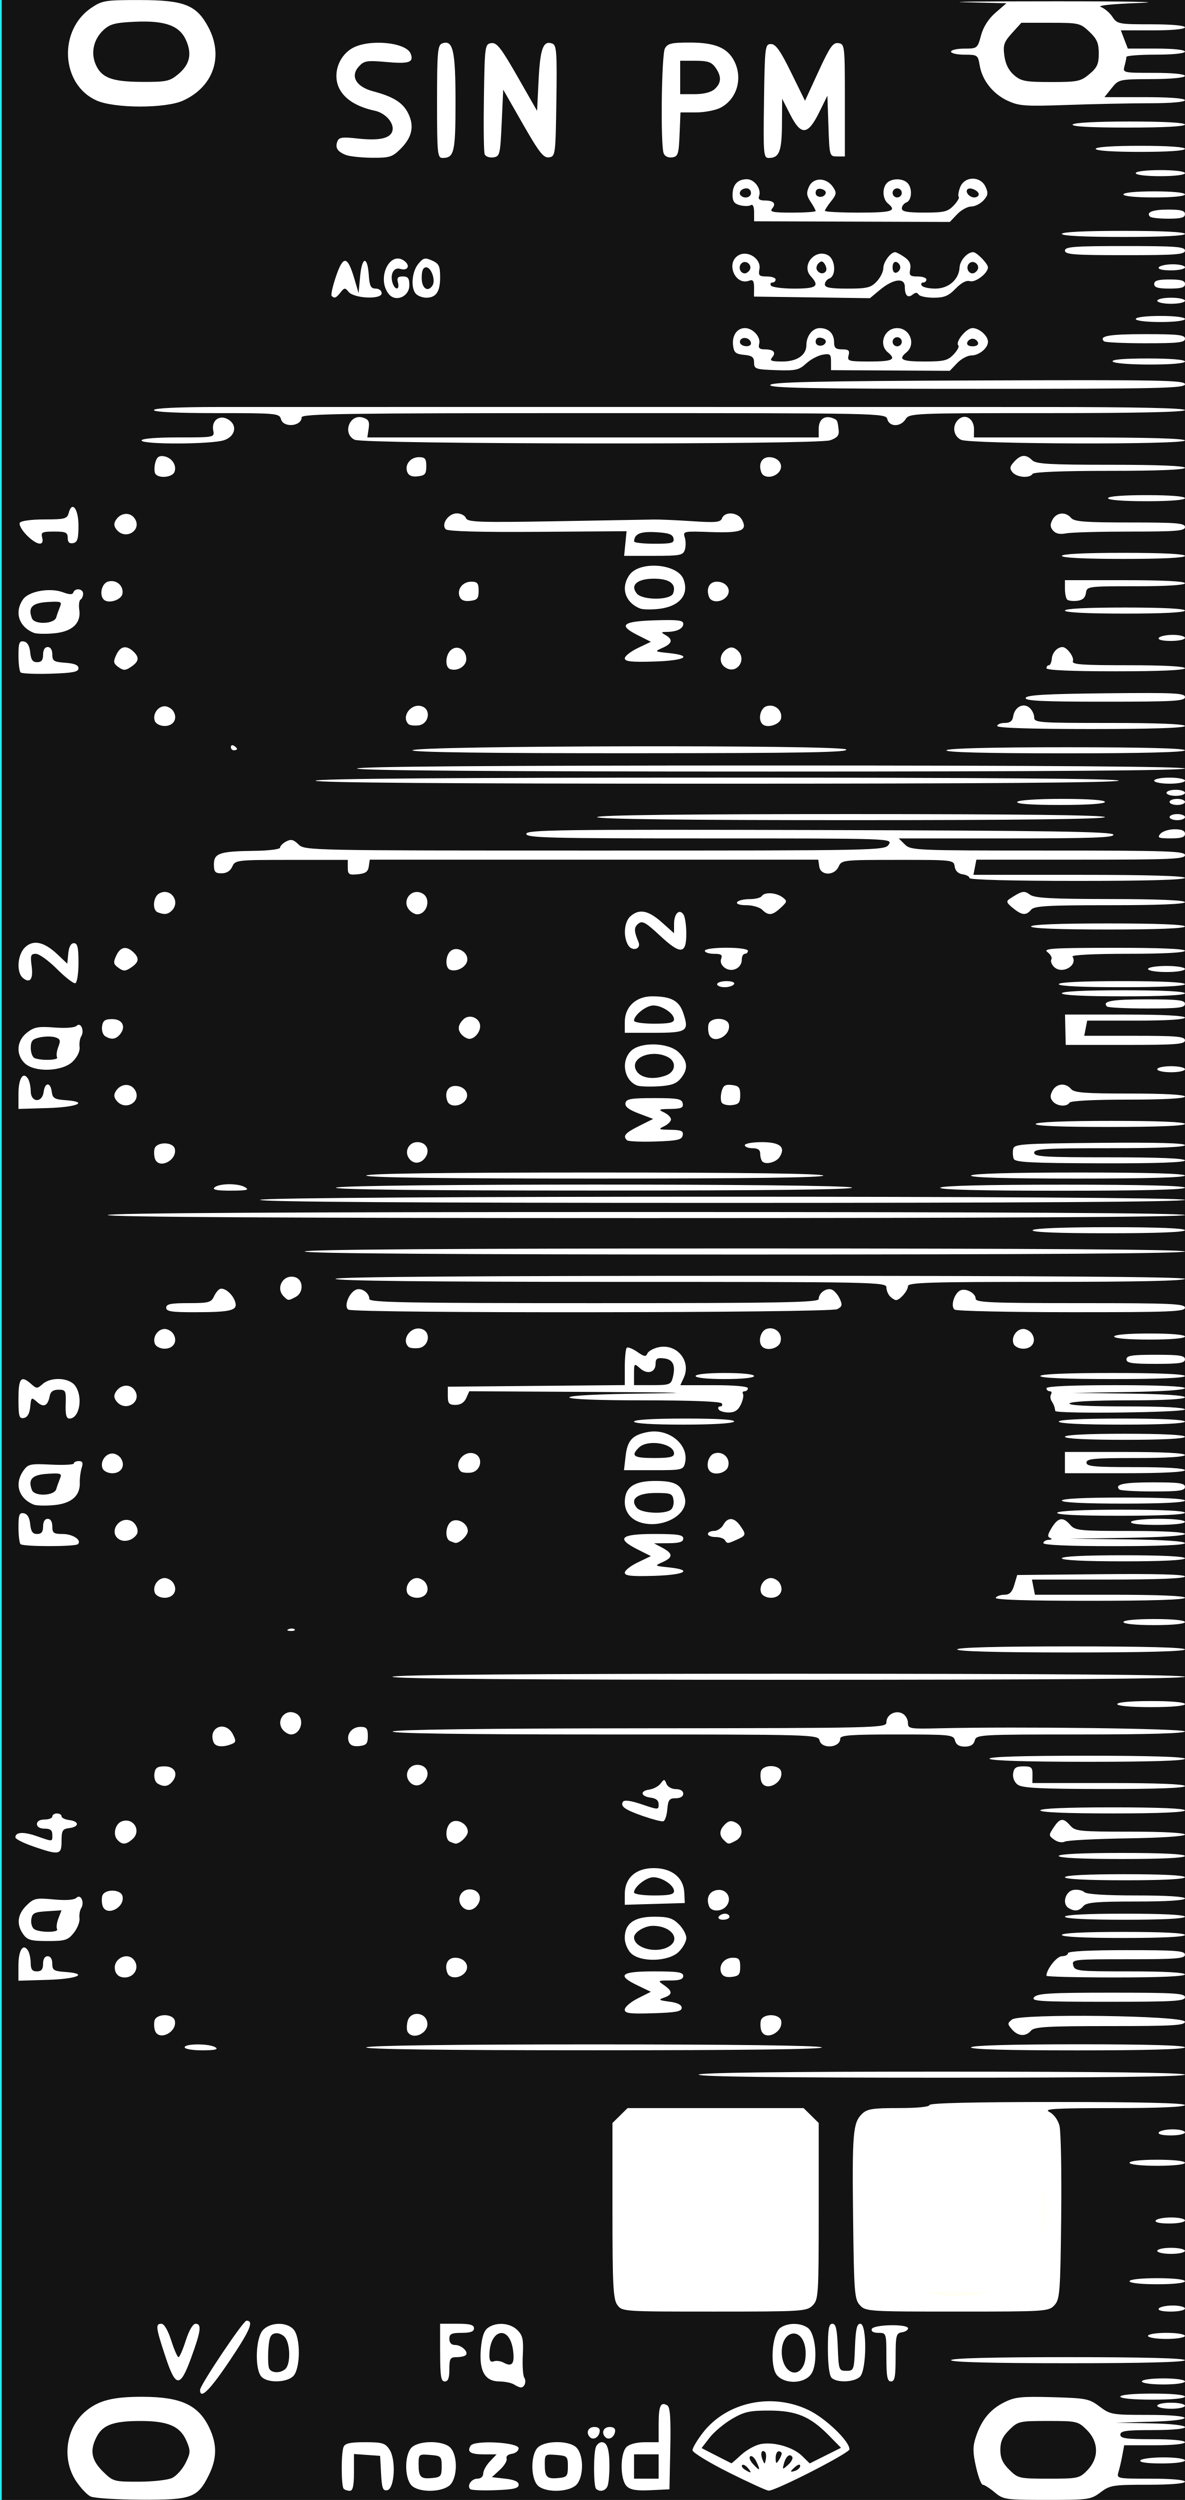 <?xml version="1.0" encoding="UTF-8" standalone="no"?>
<!-- Created with Inkscape (http://www.inkscape.org/) -->

<svg
   width="60.96mm"
   height="128.5mm"
   version="1.1"
   viewBox="0 0 60.96 128.5"
   id="svg16"
   sodipodi:docname="nozori_84_SIN_PM_dark.svg"
   inkscape:version="1.1.1 (3bf5ae0d25, 2021-09-20, custom)"
   xmlns:inkscape="http://www.inkscape.org/namespaces/inkscape"
   xmlns:sodipodi="http://sodipodi.sourceforge.net/DTD/sodipodi-0.dtd"
   xmlns:xlink="http://www.w3.org/1999/xlink"
   xmlns="http://www.w3.org/2000/svg"
   xmlns:svg="http://www.w3.org/2000/svg"
   xmlns:rdf="http://www.w3.org/1999/02/22-rdf-syntax-ns#"
   xmlns:cc="http://creativecommons.org/ns#"
   xmlns:dc="http://purl.org/dc/elements/1.1/">
  <rect x="0" y="0" width="60.96" height="128.5" fill="#808080" stroke="none"/>
  <defs
     id="defs20">
    <linearGradient
       inkscape:collect="always"
       id="linearGradient4556">
      <stop
         style="stop-color:#000000;stop-opacity:1;"
         offset="0"
         id="stop4552" />
      <stop
         style="stop-color:#000000;stop-opacity:0;"
         offset="1"
         id="stop4554" />
    </linearGradient>
    <radialGradient
       inkscape:collect="always"
       xlink:href="#linearGradient4556"
       id="radialGradient4560"
       cx="30.633"
       cy="14.416"
       fx="30.633"
       fy="14.416"
       r="3.506"
       gradientTransform="matrix(1,0,0,0.975,0,0.358)"
       gradientUnits="userSpaceOnUse" />
  </defs>
  <sodipodi:namedview
     pagecolor="#ffffff"
     bordercolor="#666666"
     borderopacity="1"
     objecttolerance="10"
     gridtolerance="10"
     guidetolerance="10"
     inkscape:pageopacity="0"
     inkscape:pageshadow="2"
     inkscape:window-width="1920"
     inkscape:window-height="1060"
     id="namedview18"
     showgrid="false"
     inkscape:zoom="1.4142136"
     inkscape:cx="-89.802559"
     inkscape:cy="242.53762"
     inkscape:window-x="1920"
     inkscape:window-y="1100"
     inkscape:window-maximized="1"
     inkscape:current-layer="layer19"
     inkscape:pagecheckerboard="0"
     inkscape:document-units="mm" />
  <g
     inkscape:groupmode="layer"
     id="layer3"
     inkscape:label="bg uniform"
     style="display:inline">
    <rect
       style="fill:#131313;fill-opacity:1;fill-rule:nonzero;stroke:#09ffff;stroke-width:0.247;stroke-opacity:1"
       id="rect48"
       width="61.164"
       height="128.89"
       x="-0.036"
       y="-0.142" />
    <rect
       style="fill:#ffffff;fill-opacity:1;fill-rule:nonzero;stroke:#fffff5;stroke-width:0.265;stroke-opacity:1"
       id="rect1206"
       width="9.482"
       height="9.163"
       x="32.081"
       y="108.987" />
    <rect
       style="fill:#ffffff;fill-opacity:1;fill-rule:nonzero;stroke:#fffff5;stroke-width:0.3;stroke-opacity:1"
       id="rect1208"
       width="9.035"
       height="8.956"
       x="44.699"
       y="109.009"
       ry="0" />
  </g>
  <g
     inkscape:groupmode="layer"
     id="layer19"
     inkscape:label="SIN_PM"
     style="display:inline">
    <path
       style="fill:#ffffff;stroke-width:0.157"
       d="m 4.659,128.322 c -0.181,-0.086 -0.519,-0.447 -0.752,-0.801 -0.744,-1.131 -0.515,-2.738 0.51,-3.589 0.666,-0.553 1.418,-0.74 2.946,-0.733 1.979,0.009 2.864,0.431 3.423,1.632 0.382,0.821 0.372,1.545 -0.032,2.37 -0.584,1.191 -0.884,1.301 -3.494,1.289 -1.249,-0.006 -2.419,-0.081 -2.6,-0.168 z m 4.208,-0.957 c 0.218,-0.107 0.524,-0.452 0.68,-0.766 0.257,-0.518 0.262,-0.624 0.052,-1.12 -0.326,-0.768 -0.943,-1.037 -2.379,-1.037 -1.371,0 -1.927,0.199 -2.244,0.803 -0.368,0.701 -0.28,1.204 0.313,1.789 0.527,0.519 0.567,0.531 1.86,0.529 0.731,-10e-4 1.499,-0.089 1.718,-0.196 z m 42.304,0.745 c -0.259,-0.215 -0.534,-0.39 -0.613,-0.39 -0.078,0 -0.236,-0.416 -0.35,-0.923 -0.167,-0.744 -0.169,-1.04 -0.011,-1.522 0.289,-0.879 0.732,-1.424 1.452,-1.786 0.559,-0.281 0.87,-0.315 2.493,-0.27 1.739,0.049 1.89,0.078 2.425,0.481 0.549,0.414 0.64,0.429 2.481,0.429 2.446,0 2.551,0.284 0.129,0.352 l -1.781,0.05 1.781,0.033 c 2.309,0.043 2.413,0.346 0.119,0.346 -1.372,0 -1.662,0.041 -1.662,0.234 0,0.193 0.29,0.234 1.662,0.234 1.003,0 1.662,0.062 1.662,0.156 0,0.093 -0.626,0.156 -1.563,0.156 h -1.563 l -0.094,0.507 c -0.052,0.279 -0.14,0.666 -0.198,0.859 -0.103,0.349 -0.094,0.351 1.656,0.351 1.068,0 1.76,0.061 1.76,0.156 0,0.096 -0.742,0.156 -1.911,0.156 -1.794,0 -1.942,0.024 -2.43,0.39 -0.497,0.374 -0.614,0.39 -2.748,0.39 -2.147,0 -2.247,-0.014 -2.7,-0.39 z m 4.771,-1.141 c 0.602,-0.62 0.587,-1.456 -0.037,-2.072 -0.448,-0.441 -0.513,-0.456 -1.991,-0.456 -1.478,0 -1.544,0.015 -1.991,0.456 -0.343,0.338 -0.463,0.605 -0.463,1.027 0,0.422 0.12,0.689 0.463,1.027 0.449,0.443 0.509,0.456 2.029,0.456 1.509,0 1.581,-0.016 1.991,-0.438 z m -38.26,0.958 c -0.132,-0.13 -0.139,-1.813 -0.009,-2.147 0.074,-0.189 0.331,-0.247 1.105,-0.247 0.891,0 1.038,0.044 1.258,0.376 0.348,0.523 0.265,2.02 -0.116,2.091 -0.224,0.042 -0.277,-0.102 -0.317,-0.857 l -0.048,-0.908 -0.673,-0.048 -0.673,-0.048 v 0.946 c 0,0.684 -0.058,0.946 -0.211,0.946 -0.116,0 -0.259,-0.047 -0.317,-0.104 z m 3.481,-0.181 c -0.369,-0.402 -0.352,-1.616 0.028,-1.954 0.408,-0.364 1.639,-0.347 1.982,0.027 0.409,0.446 0.354,1.663 -0.09,1.97 -0.493,0.341 -1.59,0.316 -1.919,-0.043 z m 1.559,-0.964 c 0,-0.519 -0.03,-0.549 -0.594,-0.595 -0.579,-0.047 -0.594,-0.035 -0.594,0.481 0,0.661 0.104,0.765 0.707,0.706 0.435,-0.042 0.481,-0.099 0.481,-0.593 z m 1.468,1.162 c -0.182,-0.18 0.064,-0.537 0.369,-0.537 0.176,0 0.3,-0.109 0.3,-0.263 0,-0.145 0.155,-0.426 0.344,-0.625 l 0.344,-0.361 H 24.895 c -0.691,0 -0.885,-0.126 -0.685,-0.444 0.189,-0.302 2.469,-0.18 2.469,0.132 0,0.129 -0.156,0.256 -0.347,0.283 -0.199,0.028 -0.315,0.131 -0.272,0.242 0.041,0.106 -0.112,0.365 -0.34,0.576 l -0.415,0.383 0.688,0.078 c 0.47,0.053 0.688,0.152 0.688,0.312 0,0.184 -0.259,0.244 -1.195,0.279 -0.657,0.025 -1.24,3.1e-4 -1.295,-0.054 z m 3.464,-0.198 c -0.369,-0.402 -0.352,-1.616 0.028,-1.954 0.408,-0.364 1.639,-0.347 1.982,0.027 0.409,0.446 0.354,1.663 -0.09,1.97 -0.493,0.341 -1.59,0.316 -1.919,-0.043 z m 1.559,-0.964 c 0,-0.519 -0.03,-0.549 -0.594,-0.595 -0.579,-0.047 -0.594,-0.035 -0.594,0.481 0,0.661 0.104,0.765 0.707,0.706 0.435,-0.042 0.481,-0.099 0.481,-0.593 z m 1.451,1.145 c -0.132,-0.13 -0.139,-1.813 -0.009,-2.147 0.053,-0.136 0.188,-0.247 0.3,-0.247 0.281,0 0.396,0.362 0.396,1.249 0,0.415 -0.043,0.866 -0.096,1.002 -0.099,0.254 -0.403,0.327 -0.59,0.143 z m 1.575,-0.134 c -0.342,-0.337 -0.347,-1.679 -0.007,-2.014 0.151,-0.149 0.524,-0.245 0.95,-0.245 h 0.701 v -0.928 c 0,-0.949 0.104,-1.172 0.448,-0.963 0.143,0.087 0.183,0.682 0.151,2.215 l -0.044,2.096 -0.971,0.046 c -0.73,0.035 -1.035,-0.017 -1.227,-0.206 z m 1.644,-1.011 v -0.625 h -0.633 -0.633 v 0.625 0.625 h 0.633 0.633 z m 3.602,0.303 c -1.023,-0.511 -1.86,-1.025 -1.86,-1.14 0,-0.116 0.24,-0.521 0.534,-0.9 1.223,-1.579 3.541,-2.075 5.44,-1.163 0.876,0.42 2.101,1.597 2.101,2.017 0,0.193 -3.808,2.14 -4.158,2.125 -0.108,-0.004 -1.033,-0.427 -2.057,-0.938 z m 0.986,-0.229 c -0.11,-0.131 -0.242,-0.197 -0.292,-0.148 -0.05,0.05 0.013,0.156 0.141,0.236 0.335,0.209 0.379,0.183 0.151,-0.088 z m 2.695,-0.11 c 0,-0.091 -0.101,-0.076 -0.237,0.036 -0.131,0.107 -0.237,0.219 -0.237,0.248 0,0.03 0.107,0.014 0.237,-0.036 0.131,-0.049 0.237,-0.161 0.237,-0.248 z m -2.243,-0.193 c -0.098,-0.212 -0.244,-0.346 -0.324,-0.297 -0.08,0.049 -0.023,0.222 0.127,0.385 0.363,0.396 0.411,0.374 0.197,-0.089 z m 1.833,-0.263 c -0.125,-0.199 -0.329,-0.034 -0.43,0.348 -0.083,0.315 -0.074,0.317 0.215,0.06 0.166,-0.148 0.263,-0.331 0.216,-0.407 z m -2.62,-0.112 c 0.267,-0.246 0.712,-0.492 0.988,-0.547 0.678,-0.134 1.678,0.152 2.146,0.614 l 0.384,0.379 0.805,-0.402 0.805,-0.402 -0.614,-0.625 c -0.965,-0.984 -1.682,-1.285 -3.068,-1.288 -1.016,-0.003 -1.294,0.059 -1.926,0.428 -0.406,0.237 -0.925,0.672 -1.152,0.966 l -0.413,0.534 0.756,0.388 c 0.416,0.213 0.766,0.391 0.779,0.395 0.013,0.004 0.242,-0.194 0.509,-0.441 z m 1.224,-0.137 c -0.17,-0.168 -0.261,0.067 -0.141,0.367 0.112,0.281 0.121,0.282 0.176,0.01 0.032,-0.157 0.016,-0.327 -0.035,-0.377 z m 0.854,0.077 c 0.001,-0.064 -0.069,-0.117 -0.156,-0.117 -0.087,0 -0.157,0.158 -0.156,0.351 0.002,0.284 0.032,0.306 0.156,0.117 0.084,-0.129 0.155,-0.287 0.156,-0.351 z m 18.448,0.351 c 0.054,-0.086 0.592,-0.156 1.197,-0.156 0.627,0 1.099,0.067 1.099,0.156 0,0.09 -0.505,0.156 -1.197,0.156 -0.758,0 -1.161,-0.057 -1.099,-0.156 z m -28.312,-1.194 c -0.224,-0.221 -0.097,-0.524 0.219,-0.524 0.221,0 0.312,0.085 0.277,0.26 -0.057,0.287 -0.327,0.431 -0.497,0.263 z m 0.792,0 c -0.224,-0.221 -0.097,-0.524 0.219,-0.524 0.221,0 0.312,0.085 0.277,0.26 -0.057,0.287 -0.327,0.431 -0.497,0.263 z m 28.391,-1.617 c 0,-0.086 0.321,-0.156 0.712,-0.156 0.392,0 0.712,0.07 0.712,0.156 0,0.086 -0.321,0.156 -0.712,0.156 -0.392,0 -0.712,-0.07 -0.712,-0.156 z m -1.9,-0.468 c 0,-0.094 0.66,-0.156 1.662,-0.156 1.003,0 1.662,0.062 1.662,0.156 0,0.094 -0.66,0.156 -1.662,0.156 -1.003,0 -1.662,-0.062 -1.662,-0.156 z m -47.341,-0.345 c 0,-0.247 2.222,-3.559 2.387,-3.559 0.394,0 0.197,0.474 -0.838,2.019 -1.043,1.557 -1.549,2.059 -1.549,1.54 z m 16.15,-0.28 c -0.131,-0.083 -0.467,-0.152 -0.748,-0.154 -0.747,-0.004 -1.053,-0.536 -0.958,-1.667 0.052,-0.615 0.162,-0.944 0.366,-1.091 0.43,-0.31 1.135,-0.257 1.512,0.115 0.277,0.273 0.322,0.481 0.281,1.288 -0.027,0.529 0.007,1.05 0.075,1.157 0.127,0.2 0.015,0.509 -0.181,0.505 -0.06,-0.001 -0.216,-0.07 -0.347,-0.154 z m -0.049,-1.76 c -0.181,-1.334 -1.218,-1.094 -1.218,0.282 0,0.262 0.069,0.349 0.228,0.289 0.125,-0.047 0.355,-0.016 0.511,0.07 0.431,0.238 0.572,0.049 0.479,-0.641 z m 32.349,1.604 c 0,-0.089 0.475,-0.156 1.108,-0.156 0.633,0 1.108,0.067 1.108,0.156 0,0.089 -0.475,0.156 -1.108,0.156 -0.633,0 -1.108,-0.067 -1.108,-0.156 z M 8.505,121.119 c -0.494,-1.497 -0.516,-1.674 -0.201,-1.674 0.139,0 0.337,0.338 0.504,0.859 0.151,0.472 0.32,0.859 0.375,0.859 0.055,0 0.224,-0.386 0.375,-0.859 0.167,-0.521 0.365,-0.859 0.504,-0.859 0.321,0 0.275,0.368 -0.216,1.716 -0.581,1.597 -0.802,1.59 -1.341,-0.042 z m 4.933,1.034 c -0.341,-0.405 -0.285,-1.977 0.084,-2.38 0.379,-0.413 1.213,-0.436 1.574,-0.043 0.383,0.418 0.365,2.073 -0.028,2.423 -0.377,0.336 -1.348,0.336 -1.631,1.6e-4 z m 1.255,-0.398 c 0.254,-0.25 0.242,-1.244 -0.018,-1.595 -0.115,-0.155 -0.346,-0.255 -0.515,-0.224 -0.244,0.046 -0.316,0.212 -0.355,0.817 -0.027,0.418 -0.011,0.856 0.035,0.974 0.103,0.265 0.597,0.281 0.854,0.028 z m 7.948,-0.828 v -1.483 h 0.871 c 0.669,0 0.871,0.054 0.871,0.234 0,0.169 -0.176,0.234 -0.633,0.234 -0.528,0 -0.633,0.052 -0.633,0.312 0,0.201 0.106,0.312 0.297,0.312 0.33,0 0.708,0.361 0.546,0.522 -0.057,0.057 -0.27,0.103 -0.474,0.103 -0.325,0 -0.369,0.074 -0.369,0.625 0,0.451 -0.066,0.625 -0.237,0.625 -0.194,0 -0.237,-0.269 -0.237,-1.483 z m 17.342,1.177 c -0.39,-0.425 -0.282,-2.131 0.156,-2.447 0.378,-0.272 1.041,-0.273 1.417,-0.002 0.419,0.302 0.535,1.829 0.18,2.364 -0.335,0.505 -1.323,0.553 -1.752,0.086 z m 1.364,-0.54 c 0.097,-0.211 0.129,-0.622 0.07,-0.928 -0.201,-1.056 -1.202,-0.844 -1.202,0.254 0,0.986 0.774,1.448 1.132,0.674 z m 1.433,0.659 c -0.117,-0.116 -0.19,-0.684 -0.19,-1.483 0,-1.031 0.047,-1.296 0.231,-1.296 0.178,0 0.241,0.275 0.277,1.21 0.045,1.174 0.058,1.21 0.442,1.21 0.384,0 0.397,-0.036 0.442,-1.21 0.036,-0.935 0.099,-1.21 0.277,-1.21 0.345,0 0.329,2.379 -0.018,2.721 -0.294,0.29 -1.19,0.325 -1.461,0.058 z m 2.818,-1.062 c 0,-1.239 -0.003,-1.249 -0.409,-1.249 -0.257,0 -0.384,-0.073 -0.343,-0.195 0.08,-0.237 1.857,-0.274 1.867,-0.039 0.004,0.086 -0.139,0.179 -0.317,0.206 -0.294,0.045 -0.323,0.162 -0.323,1.288 0,0.997 -0.046,1.238 -0.237,1.238 -0.191,0 -0.237,-0.243 -0.237,-1.249 z m 3.325,0.156 c 0,-0.101 2.111,-0.156 6.017,-0.156 3.906,0 6.017,0.055 6.017,0.156 0,0.101 -2.111,0.156 -6.017,0.156 -3.906,0 -6.017,-0.055 -6.017,-0.156 z m 10.133,-1.249 c 0,-0.087 0.422,-0.156 0.95,-0.156 0.528,0 0.95,0.069 0.95,0.156 0,0.087 -0.422,0.156 -0.95,0.156 -0.528,0 -0.95,-0.069 -0.95,-0.156 z m -27.303,-1.596 c -0.209,-0.295 -0.246,-1.027 -0.246,-4.847 v -4.5 l 0.389,-0.383 0.389,-0.383 h 4.527 4.527 l 0.389,0.383 0.389,0.383 v 4.535 c 0,4.327 -0.015,4.549 -0.317,4.847 -0.303,0.298 -0.528,0.312 -5.058,0.312 -4.72,0 -4.742,-0.002 -4.987,-0.347 z m 6.651,-0.695 c 1.157,-0.389 2.346,-1.621 2.69,-2.79 0.992,-3.364 -2.168,-6.59 -5.516,-5.631 -1.268,0.363 -2.147,1.087 -2.781,2.288 -0.495,0.939 -0.527,1.088 -0.463,2.179 0.08,1.357 0.425,2.133 1.335,2.997 1.234,1.173 3.018,1.533 4.734,0.957 z m 5.833,0.714 c -0.278,-0.302 -0.305,-0.654 -0.35,-4.411 -0.053,-4.441 -0.009,-4.962 0.453,-5.418 0.264,-0.26 0.534,-0.304 1.891,-0.304 0.95,0 1.583,-0.062 1.583,-0.156 0,-0.102 2.296,-0.156 6.571,-0.156 4.275,0 6.571,0.055 6.571,0.156 0,0.1 -1.334,0.157 -3.681,0.158 -3.025,0.002 -3.612,0.037 -3.295,0.195 0.227,0.113 0.442,0.406 0.522,0.711 0.075,0.285 0.115,2.403 0.089,4.707 -0.043,3.864 -0.07,4.215 -0.348,4.518 -0.294,0.32 -0.426,0.328 -5.003,0.328 -4.577,0 -4.709,-0.009 -5.003,-0.328 z m 6.434,-0.629 c 1.005,-0.297 2.074,-1.215 2.604,-2.237 1.144,-2.206 0.211,-4.85 -2.106,-5.972 -2.205,-1.068 -4.827,-0.181 -5.989,2.026 -0.351,0.667 -0.47,2.55 -0.211,3.333 0.43,1.3 1.418,2.31 2.76,2.82 0.628,0.238 2.184,0.255 2.943,0.031 z m 8.94,0.801 c 0.054,-0.086 0.379,-0.156 0.722,-0.156 0.343,0 0.624,0.07 0.624,0.156 0,0.086 -0.325,0.156 -0.722,0.156 -0.441,0 -0.684,-0.061 -0.624,-0.156 z m -1.504,-1.405 c 0,-0.092 0.581,-0.156 1.425,-0.156 0.844,0 1.425,0.064 1.425,0.156 0,0.092 -0.581,0.156 -1.425,0.156 -0.844,0 -1.425,-0.064 -1.425,-0.156 z m 1.425,-1.561 c 0,-0.086 0.321,-0.156 0.712,-0.156 0.392,0 0.712,0.07 0.712,0.156 0,0.086 -0.321,0.156 -0.712,0.156 -0.392,0 -0.712,-0.07 -0.712,-0.156 z m -0.079,-1.561 c 0.054,-0.086 0.414,-0.156 0.801,-0.156 0.387,0 0.703,0.07 0.703,0.156 0,0.086 -0.36,0.156 -0.801,0.156 -0.494,0 -0.763,-0.06 -0.703,-0.156 z m -1.346,-2.967 c 0,-0.092 0.581,-0.156 1.425,-0.156 0.844,0 1.425,0.064 1.425,0.156 0,0.092 -0.581,0.156 -1.425,0.156 -0.844,0 -1.425,-0.064 -1.425,-0.156 z m 1.504,-1.561 c 0.054,-0.086 0.379,-0.156 0.722,-0.156 0.343,0 0.624,0.07 0.624,0.156 0,0.086 -0.325,0.156 -0.722,0.156 -0.441,0 -0.684,-0.061 -0.624,-0.156 z m -23.671,-2.967 c 0,-0.103 4.275,-0.156 12.508,-0.156 8.233,0 12.508,0.053 12.508,0.156 0,0.103 -4.275,0.156 -12.508,0.156 -8.233,0 -12.508,-0.053 -12.508,-0.156 z M 9.5,105.236 c 0,-0.2 1.27,-0.2 1.583,0 0.169,0.107 -0.027,0.152 -0.673,0.154 -0.503,10e-4 -0.91,-0.068 -0.91,-0.154 z m 9.342,0 c 0.148,-0.094 4.575,-0.151 11.717,-0.151 7.142,0 11.569,0.057 11.717,0.151 0.154,0.098 -3.941,0.151 -11.717,0.151 -7.775,0 -11.871,-0.053 -11.717,-0.151 z m 31.112,0 c 0.062,-0.099 2.086,-0.156 5.551,-0.156 3.53,0 5.453,0.055 5.453,0.156 0,0.101 -1.956,0.156 -5.551,0.156 -3.66,0 -5.518,-0.053 -5.453,-0.156 z M 7.977,104.387 c -0.048,-0.124 -0.063,-0.352 -0.032,-0.507 0.077,-0.394 0.974,-0.396 1.051,-0.002 0.114,0.582 -0.811,1.044 -1.019,0.509 z m 12.996,0.06 c -0.057,-0.091 -0.059,-0.341 -0.004,-0.556 0.138,-0.542 0.933,-0.48 1.013,0.079 0.077,0.534 -0.733,0.917 -1.009,0.477 z m 18.195,-0.06 c -0.048,-0.124 -0.063,-0.352 -0.032,-0.507 0.077,-0.394 0.974,-0.396 1.051,-0.002 0.114,0.582 -0.811,1.044 -1.019,0.509 z m 12.891,-0.074 c -0.241,-0.278 -0.241,-0.314 0.004,-0.508 0.401,-0.317 8.893,-0.206 8.893,0.116 0,0.187 -0.622,0.223 -3.86,0.223 -3.238,0 -3.892,0.038 -4.057,0.234 -0.27,0.32 -0.67,0.294 -0.981,-0.065 z m -19.919,-1.019 c 0,-0.13 0.302,-0.389 0.671,-0.575 l 0.671,-0.338 -0.671,-0.321 c -1.111,-0.531 -0.886,-0.728 0.833,-0.728 1.231,0 1.504,0.043 1.504,0.234 0,0.171 -0.18,0.234 -0.669,0.234 -0.65,0 -0.659,0.007 -0.317,0.243 0.446,0.308 0.445,0.484 -0.004,0.639 -0.307,0.106 -0.269,0.134 0.277,0.206 0.42,0.055 0.633,0.162 0.633,0.317 0,0.188 -0.289,0.243 -1.465,0.279 -1.224,0.037 -1.465,0.006 -1.465,-0.192 z m 21.058,-0.634 c 0.165,-0.196 0.81,-0.234 3.978,-0.234 3.255,0 3.781,0.033 3.781,0.234 0,0.202 -0.548,0.234 -3.978,0.234 -3.518,0 -3.955,-0.027 -3.781,-0.234 z m -52.25,-1.625 c 0,-0.789 0.239,-1.168 0.49,-0.777 0.076,0.118 0.139,0.408 0.141,0.645 0.002,0.324 0.08,0.429 0.319,0.429 0.232,0 0.317,-0.104 0.317,-0.39 0,-0.243 0.09,-0.39 0.237,-0.39 0.146,0 0.237,0.146 0.237,0.381 0,0.337 0.078,0.387 0.673,0.429 1.231,0.088 0.62,0.36 -0.91,0.405 l -1.505,0.045 z m 4.985,0.29 c -0.204,-0.635 0.684,-1.079 1.01,-0.504 0.217,0.382 -0.066,0.824 -0.528,0.824 -0.243,0 -0.416,-0.115 -0.483,-0.32 z m 17.084,0.095 c -0.169,-0.433 0.011,-0.79 0.399,-0.79 0.499,0 0.782,0.433 0.501,0.768 -0.26,0.309 -0.784,0.322 -0.9,0.022 z m 14.084,-0.02 c -0.148,-0.38 0.155,-0.77 0.598,-0.77 0.315,0 0.379,0.079 0.379,0.468 0,0.395 -0.068,0.476 -0.436,0.518 -0.297,0.034 -0.469,-0.035 -0.54,-0.216 z m 16.73,0.159 c 0,-0.332 0.533,-1.007 0.796,-1.007 0.172,0 0.313,-0.07 0.313,-0.156 0,-0.099 1.108,-0.156 3.008,-0.156 2.569,0 3.008,0.034 3.008,0.234 0,0.2 -0.429,0.234 -2.914,0.234 -2.836,0 -2.912,0.008 -2.832,0.312 0.079,0.298 0.216,0.312 2.914,0.312 1.782,0 2.832,0.058 2.832,0.156 0,0.1 -1.293,0.156 -3.562,0.156 -1.959,0 -3.562,-0.039 -3.562,-0.086 z m -21.375,-1.163 c -0.176,-0.173 -0.317,-0.52 -0.317,-0.781 0,-0.745 0.481,-1.093 1.511,-1.093 0.721,0 0.947,0.068 1.267,0.383 0.214,0.211 0.389,0.53 0.389,0.71 0,0.18 -0.175,0.499 -0.389,0.71 -0.52,0.513 -1.971,0.555 -2.461,0.071 z m 1.91,-0.318 c 0.701,-0.37 0.187,-1.087 -0.78,-1.087 -0.432,0 -0.975,0.335 -0.969,0.597 0.012,0.537 1.089,0.839 1.75,0.491 z M 1.196,99.424 c -0.359,-0.506 -0.303,-1.017 0.164,-1.477 0.379,-0.374 0.484,-0.398 1.401,-0.313 0.637,0.059 1.054,0.029 1.168,-0.083 0.225,-0.222 0.435,0.234 0.246,0.534 -0.07,0.111 -0.109,0.347 -0.086,0.524 0.023,0.177 -0.109,0.51 -0.293,0.742 -0.302,0.378 -0.437,0.421 -1.344,0.421 -0.863,0 -1.044,-0.05 -1.255,-0.347 z m 1.741,-0.264 c -0.049,-0.079 -0.018,-0.328 0.069,-0.555 L 3.165,98.193 2.414,98.241 c -0.655,0.041 -0.758,0.095 -0.805,0.42 -0.029,0.205 0.042,0.432 0.158,0.505 0.286,0.179 1.283,0.174 1.17,-0.006 z m 51.687,0.299 c 0,-0.099 1.161,-0.156 3.167,-0.156 2.006,0 3.167,0.057 3.167,0.156 0,0.099 -1.161,0.156 -3.167,0.156 -2.006,0 -3.167,-0.057 -3.167,-0.156 z M 36.971,98.522 c 0.054,-0.086 0.201,-0.156 0.326,-0.156 0.125,0 0.228,0.07 0.228,0.156 0,0.086 -0.147,0.156 -0.326,0.156 -0.179,0 -0.282,-0.07 -0.228,-0.156 z m 17.812,0 c 0,-0.099 1.135,-0.156 3.087,-0.156 1.953,0 3.087,0.057 3.087,0.156 0,0.099 -1.135,0.156 -3.087,0.156 -1.953,0 -3.087,-0.057 -3.087,-0.156 z M 5.286,97.985 c -0.048,-0.124 -0.063,-0.352 -0.032,-0.507 0.077,-0.394 0.974,-0.396 1.051,-0.002 0.114,0.582 -0.811,1.044 -1.019,0.509 z m 18.476,0.005 c -0.299,-0.355 -0.061,-0.873 0.4,-0.873 0.446,0 0.665,0.391 0.428,0.763 -0.219,0.343 -0.59,0.392 -0.828,0.11 z m 12.715,-0.005 c -0.17,-0.438 0.015,-0.789 0.442,-0.838 0.489,-0.056 0.76,0.458 0.441,0.836 -0.245,0.292 -0.77,0.293 -0.883,0.002 z m 18.49,0.088 c -0.348,-0.218 -0.159,-0.87 0.27,-0.93 0.206,-0.029 0.452,0.024 0.546,0.117 0.109,0.107 1.087,0.169 2.673,0.169 1.562,0 2.502,0.059 2.502,0.156 0,0.098 -0.944,0.156 -2.514,0.156 -2.041,0 -2.551,0.044 -2.711,0.234 -0.221,0.263 -0.453,0.292 -0.766,0.097 z M 32.141,97.35 c 0,-0.82 0.567,-1.326 1.488,-1.326 0.929,0 1.533,0.481 1.572,1.251 l 0.027,0.544 -1.544,0.045 -1.544,0.045 z m 2.533,-0.146 c 0,-0.3 -0.615,-0.711 -1.064,-0.711 -0.365,0 -0.994,0.494 -0.994,0.781 0,0.088 0.449,0.156 1.029,0.156 0.791,0 1.029,-0.052 1.029,-0.225 z m 20.108,-0.711 c 0,-0.099 1.135,-0.156 3.087,-0.156 1.953,0 3.087,0.057 3.087,0.156 0,0.099 -1.135,0.156 -3.087,0.156 -1.953,0 -3.087,-0.057 -3.087,-0.156 z m -0.317,-1.093 c 0,-0.099 1.187,-0.156 3.246,-0.156 2.058,0 3.246,0.057 3.246,0.156 0,0.099 -1.187,0.156 -3.246,0.156 -2.058,0 -3.246,-0.057 -3.246,-0.156 z M 1.702,94.906 C 1.201,94.734 0.792,94.526 0.792,94.445 c 0,-0.279 0.41,-0.303 1.096,-0.065 0.85,0.296 0.804,0.3 0.804,-0.074 0,-0.229 -0.106,-0.312 -0.396,-0.312 -0.246,0 -0.396,-0.088 -0.396,-0.234 0,-0.146 0.15,-0.234 0.396,-0.234 0.218,0 0.396,-0.07 0.396,-0.156 0,-0.086 0.107,-0.156 0.237,-0.156 0.131,0 0.237,0.066 0.237,0.146 0,0.08 0.18,0.168 0.401,0.195 0.519,0.064 0.519,0.347 0,0.411 -0.352,0.043 -0.401,0.124 -0.401,0.664 0,0.724 -0.105,0.744 -1.465,0.277 z m 4.321,-0.358 c -0.226,-0.269 -0.09,-0.801 0.237,-0.925 0.598,-0.226 1.034,0.484 0.558,0.909 -0.339,0.303 -0.55,0.307 -0.795,0.016 z m 17.133,0.123 c -0.27,-0.107 -0.25,-0.752 0.029,-0.981 0.306,-0.25 0.881,0.05 0.881,0.46 0,0.244 -0.454,0.664 -0.663,0.612 -0.028,-0.007 -0.139,-0.048 -0.248,-0.091 z m 14.084,-0.084 c -0.258,-0.254 -0.239,-0.523 0.059,-0.816 0.188,-0.185 0.323,-0.205 0.554,-0.084 0.394,0.208 0.393,0.718 -6.33e-4,0.926 -0.382,0.201 -0.382,0.201 -0.612,-0.026 z m 16.993,-0.024 c -0.29,-0.209 -0.291,-0.237 -0.031,-0.628 0.326,-0.491 0.497,-0.51 0.856,-0.097 0.252,0.291 0.467,0.312 3.086,0.312 1.689,0 2.815,0.06 2.815,0.15 0,0.088 -1.214,0.168 -2.969,0.195 -1.633,0.025 -3.078,0.1 -3.211,0.166 -0.141,0.07 -0.368,0.029 -0.545,-0.098 z m -21.135,-1.207 c -0.959,-0.335 -1.199,-0.505 -1.05,-0.744 0.065,-0.104 0.403,-0.058 0.968,0.134 0.849,0.288 0.867,0.288 0.867,7.81e-4 0,-0.197 -0.132,-0.31 -0.401,-0.343 -0.524,-0.065 -0.579,-0.347 -0.08,-0.416 0.214,-0.03 0.476,-0.17 0.582,-0.312 0.178,-0.239 0.201,-0.238 0.3,0.015 0.061,0.155 0.272,0.273 0.486,0.273 0.231,0 0.379,0.091 0.379,0.234 0,0.144 -0.148,0.234 -0.386,0.234 -0.33,0 -0.393,0.083 -0.435,0.573 -0.027,0.315 -0.12,0.591 -0.207,0.613 -0.087,0.021 -0.547,-0.097 -1.023,-0.263 z m 20.419,-0.299 c 0,-0.1 1.346,-0.156 3.721,-0.156 2.375,0 3.721,0.056 3.721,0.156 0,0.1 -1.346,0.156 -3.721,0.156 -2.375,0 -3.721,-0.056 -3.721,-0.156 z m -1.161,-1.319 c -0.173,-0.129 -0.269,-0.363 -0.237,-0.581 0.041,-0.289 0.15,-0.364 0.527,-0.364 0.414,0 0.474,0.055 0.469,0.429 l -0.006,0.429 h 3.925 c 2.511,0 3.925,0.056 3.925,0.156 0,0.1 -1.488,0.154 -4.156,0.151 -3.293,-0.004 -4.216,-0.05 -4.446,-0.222 z M 8.101,91.671 c -0.116,-0.073 -0.188,-0.3 -0.158,-0.505 0.043,-0.298 0.148,-0.373 0.526,-0.373 0.525,0 0.722,0.396 0.392,0.788 -0.215,0.256 -0.449,0.283 -0.76,0.09 z m 12.969,-0.083 c -0.299,-0.355 -0.061,-0.873 0.4,-0.873 0.446,0 0.665,0.391 0.428,0.763 -0.219,0.343 -0.59,0.392 -0.828,0.11 z m 18.099,-0.005 c -0.048,-0.124 -0.063,-0.352 -0.032,-0.507 0.077,-0.394 0.974,-0.396 1.051,-0.002 0.114,0.582 -0.811,1.044 -1.019,0.509 z M 50.904,90.403 c -0.064,-0.103 1.634,-0.156 4.978,-0.156 3.278,0 5.076,0.055 5.076,0.156 0,0.101 -1.765,0.156 -4.978,0.156 -3.148,0 -5.014,-0.057 -5.076,-0.156 z M 10.986,89.554 c -0.301,-0.774 0.622,-1.143 0.998,-0.4 0.17,0.335 0.159,0.405 -0.074,0.496 -0.457,0.179 -0.831,0.14 -0.923,-0.097 z m 6.959,-0.02 c -0.148,-0.38 0.155,-0.77 0.598,-0.77 0.315,0 0.379,0.079 0.379,0.468 0,0.395 -0.068,0.476 -0.436,0.518 -0.297,0.034 -0.469,-0.035 -0.54,-0.216 z m 24.218,-0.067 C 42.08,89.158 41.946,89.154 31.062,89.154 c -7.201,0 -10.964,-0.053 -10.862,-0.153 0.099,-0.097 4.753,-0.157 12.777,-0.164 12.327,-0.01 12.622,-0.018 12.622,-0.31 0,-0.391 0.475,-0.644 0.835,-0.445 0.15,0.083 0.273,0.295 0.273,0.472 0,0.306 0.077,0.32 1.623,0.283 4.023,-0.097 12.627,0.013 12.627,0.161 0,0.101 -1.894,0.156 -5.365,0.156 -5.232,0 -5.367,0.008 -5.448,0.312 -0.057,0.215 -0.216,0.312 -0.508,0.312 -0.292,0 -0.451,-0.098 -0.508,-0.312 -0.079,-0.298 -0.216,-0.312 -2.993,-0.312 -2.382,0 -2.911,0.039 -2.911,0.217 0,0.467 -0.942,0.551 -1.062,0.095 z m -27.564,-0.5 c -0.473,-0.466 0.052,-1.196 0.637,-0.887 0.467,0.246 0.256,1.074 -0.273,1.074 -0.096,0 -0.26,-0.084 -0.364,-0.187 z M 57.475,87.593 c 0,-0.095 0.686,-0.156 1.742,-0.156 1.056,0 1.742,0.062 1.742,0.156 0,0.095 -0.686,0.156 -1.742,0.156 -1.056,0 -1.742,-0.062 -1.742,-0.156 z M 20.187,86.188 c 0.064,-0.103 7.047,-0.156 20.434,-0.156 13.452,0 20.336,0.053 20.336,0.156 0,0.103 -6.917,0.156 -20.434,0.156 -13.582,0 -20.401,-0.052 -20.336,-0.156 z m 29.054,-1.405 c 0,-0.101 2.058,-0.156 5.858,-0.156 3.8,0 5.858,0.055 5.858,0.156 0,0.101 -2.058,0.156 -5.858,0.156 -3.8,0 -5.858,-0.055 -5.858,-0.156 z M 14.854,83.739 c 0.114,-0.045 0.251,-0.04 0.303,0.012 0.053,0.052 -0.041,0.089 -0.208,0.082 -0.184,-0.007 -0.222,-0.044 -0.096,-0.094 z m 42.938,-0.362 c 0,-0.094 0.633,-0.156 1.583,-0.156 0.95,0 1.583,0.062 1.583,0.156 0,0.094 -0.633,0.156 -1.583,0.156 -0.95,0 -1.583,-0.062 -1.583,-0.156 z m -6.571,-1.249 c 0.054,-0.086 0.257,-0.156 0.452,-0.156 0.262,0 0.393,-0.131 0.505,-0.507 l 0.151,-0.507 4.315,-0.042 c 2.844,-0.027 4.315,0.013 4.315,0.117 0,0.103 -1.376,0.159 -3.936,0.159 h -3.936 l 0.076,0.39 0.076,0.39 h 3.861 c 2.468,0 3.861,0.056 3.861,0.156 0,0.101 -1.745,0.156 -4.918,0.156 -3.238,0 -4.884,-0.053 -4.82,-0.156 z M 7.966,81.873 c -0.131,-0.337 0.15,-0.759 0.505,-0.759 0.155,0 0.355,0.113 0.443,0.252 0.242,0.378 0.018,0.763 -0.443,0.763 -0.23,0 -0.449,-0.111 -0.505,-0.255 z m 12.983,0 c -0.131,-0.337 0.15,-0.759 0.505,-0.759 0.155,0 0.355,0.113 0.443,0.252 0.242,0.378 0.018,0.763 -0.443,0.763 -0.23,0 -0.449,-0.111 -0.505,-0.255 z m 18.208,0 c -0.131,-0.337 0.15,-0.759 0.505,-0.759 0.155,0 0.355,0.113 0.443,0.252 0.242,0.378 0.018,0.763 -0.443,0.763 -0.23,0 -0.449,-0.111 -0.505,-0.255 z m -7.016,-1.035 c 0,-0.115 0.302,-0.353 0.671,-0.53 l 0.671,-0.321 -0.671,-0.338 c -1.141,-0.574 -0.905,-0.8 0.833,-0.8 1.231,0 1.504,0.042 1.504,0.234 0,0.174 -0.192,0.236 -0.752,0.24 l -0.752,0.006 0.435,0.233 c 0.55,0.294 0.551,0.491 0.004,0.734 -0.425,0.189 -0.421,0.193 0.321,0.27 1.284,0.133 0.84,0.388 -0.759,0.435 -1.174,0.035 -1.505,-0.001 -1.505,-0.164 z m 22.483,-0.739 c 0,-0.099 1.161,-0.156 3.167,-0.156 2.006,0 3.167,0.057 3.167,0.156 0,0.099 -1.161,0.156 -3.167,0.156 -2.006,0 -3.167,-0.057 -3.167,-0.156 z M 1.056,79.37 c -0.058,-0.057 -0.106,-0.449 -0.106,-0.87 0,-0.645 0.044,-0.758 0.277,-0.714 0.182,0.034 0.294,0.225 0.327,0.558 0.037,0.38 0.126,0.506 0.356,0.506 0.222,0 0.307,-0.108 0.307,-0.39 0,-0.243 0.09,-0.39 0.237,-0.39 0.148,0 0.237,0.147 0.237,0.39 0,0.339 0.07,0.39 0.535,0.39 0.52,0 0.993,0.315 0.783,0.522 -0.137,0.135 -2.817,0.134 -2.954,-0.001 z m 52.619,-0.052 c 0,-0.086 0.125,-0.162 0.277,-0.168 0.156,-0.007 0.193,-0.046 0.085,-0.089 -0.151,-0.06 -0.151,-0.15 0,-0.417 0.366,-0.648 0.627,-0.715 1.021,-0.262 0.252,0.291 0.467,0.312 3.086,0.312 1.729,0 2.815,0.059 2.815,0.153 0,0.092 -1.172,0.171 -2.969,0.199 l -2.969,0.046 2.969,0.035 c 1.85,0.022 2.969,0.094 2.969,0.192 0,0.1 -1.319,0.156 -3.642,0.156 -2.322,0 -3.642,-0.057 -3.642,-0.156 z M 6.098,79.104 c -0.507,-0.365 0.021,-1.167 0.619,-0.941 0.265,0.1 0.447,0.497 0.321,0.699 -0.203,0.324 -0.661,0.442 -0.939,0.242 z m 17.058,0.11 c -0.27,-0.107 -0.25,-0.752 0.029,-0.981 0.306,-0.25 0.881,0.05 0.881,0.46 0,0.244 -0.454,0.664 -0.663,0.612 -0.028,-0.007 -0.139,-0.048 -0.248,-0.091 z m 14.131,-0.053 c -0.054,-0.086 -0.272,-0.156 -0.484,-0.156 -0.213,0 -0.386,-0.07 -0.386,-0.156 0,-0.086 0.14,-0.156 0.311,-0.156 0.171,0 0.387,-0.141 0.481,-0.312 0.222,-0.409 0.556,-0.396 0.862,0.035 0.326,0.459 0.316,0.509 -0.157,0.721 -0.49,0.22 -0.503,0.221 -0.626,0.025 z M 33.012,78.275 c -0.541,-0.141 -0.871,-0.545 -0.871,-1.065 0,-0.77 0.477,-1.094 1.6,-1.087 1.012,0.006 1.318,0.185 1.488,0.87 0.207,0.835 -1.08,1.58 -2.218,1.283 z m 1.478,-0.656 c 0.116,-0.073 0.188,-0.3 0.158,-0.505 -0.049,-0.34 -0.128,-0.373 -0.907,-0.373 -0.963,0 -1.361,0.312 -0.978,0.768 0.225,0.267 1.36,0.34 1.727,0.11 z m 23.696,0.606 c 0.054,-0.086 0.699,-0.156 1.434,-0.156 0.785,0 1.336,0.064 1.336,0.156 0,0.093 -0.584,0.156 -1.434,0.156 -0.916,0 -1.399,-0.056 -1.336,-0.156 z M 54.387,77.756 c 0.06,-0.096 1.347,-0.156 3.334,-0.156 2.052,0 3.236,0.057 3.236,0.156 0,0.099 -1.217,0.156 -3.334,0.156 -2.183,0 -3.301,-0.054 -3.236,-0.156 z M 1.742,77.342 C 0.955,77.027 0.724,76.27 1.208,75.589 c 0.238,-0.335 0.349,-0.359 1.425,-0.305 0.642,0.032 1.167,0.004 1.167,-0.062 0,-0.066 0.115,-0.12 0.256,-0.12 0.193,0 0.229,0.087 0.145,0.351 -0.061,0.193 -0.105,0.536 -0.097,0.762 0.024,0.675 -0.436,1.072 -1.333,1.151 -0.435,0.039 -0.899,0.028 -1.029,-0.025 z M 2.893,76.546 c 0.044,-0.15 0.133,-0.4 0.197,-0.556 0.106,-0.253 0.038,-0.278 -0.654,-0.234 -0.789,0.05 -1.009,0.282 -0.792,0.838 0.131,0.337 1.148,0.298 1.249,-0.048 z m 51.732,0.586 c 0,-0.099 1.161,-0.156 3.167,-0.156 2.006,0 3.167,0.057 3.167,0.156 0,0.099 -1.161,0.156 -3.167,0.156 -2.006,0 -3.167,-0.057 -3.167,-0.156 z m 2.96,-0.568 c -0.27,-0.266 0.208,-0.369 1.72,-0.369 1.364,0 1.653,0.041 1.653,0.234 0,0.193 -0.287,0.234 -1.636,0.234 -0.9,0 -1.682,-0.045 -1.737,-0.1 z M 5.274,75.471 c -0.131,-0.337 0.15,-0.759 0.505,-0.759 0.155,0 0.355,0.113 0.443,0.252 0.242,0.378 0.018,0.763 -0.443,0.763 -0.23,0 -0.449,-0.111 -0.505,-0.255 z m 18.43,0.159 c -0.39,-0.385 0.133,-1.089 0.68,-0.917 0.505,0.158 0.376,0.92 -0.166,0.983 -0.221,0.025 -0.453,-0.004 -0.515,-0.065 z m 12.818,-0.007 c -0.24,-0.236 -0.095,-0.815 0.229,-0.916 0.445,-0.139 0.842,0.252 0.7,0.691 -0.103,0.319 -0.69,0.462 -0.929,0.226 z M 54.783,75.18 V 74.633 h 3.087 c 1.953,0 3.087,0.057 3.087,0.156 0,0.098 -0.95,0.156 -2.533,0.156 -2.146,0 -2.533,0.036 -2.533,0.234 0,0.198 0.387,0.234 2.533,0.234 1.583,0 2.533,0.059 2.533,0.156 0,0.099 -1.135,0.156 -3.087,0.156 h -3.087 z M 32.184,74.838 c 0.092,-0.804 0.352,-1.083 1.147,-1.23 1.1,-0.204 2.141,0.674 1.904,1.605 -0.087,0.341 -0.159,0.357 -1.613,0.357 H 32.1 Z m 2.491,-0.121 c 0,-0.526 -1.354,-0.756 -1.81,-0.307 -0.433,0.427 -0.276,0.535 0.78,0.535 0.798,0 1.029,-0.051 1.029,-0.229 z m 20.108,-0.864 c 0,-0.099 1.135,-0.156 3.087,-0.156 1.953,0 3.087,0.057 3.087,0.156 0,0.099 -1.135,0.156 -3.087,0.156 -1.953,0 -3.087,-0.057 -3.087,-0.156 z M 32.616,73.072 c 0,-0.098 0.979,-0.156 2.622,-0.156 1.708,0 2.588,0.054 2.524,0.156 -0.059,0.094 -1.11,0.156 -2.622,0.156 -1.577,0 -2.524,-0.059 -2.524,-0.156 z m 21.85,0 c 0,-0.099 1.187,-0.156 3.246,-0.156 2.058,0 3.246,0.057 3.246,0.156 0,0.099 -1.187,0.156 -3.246,0.156 -2.058,0 -3.246,-0.057 -3.246,-0.156 z M 0.95,71.913 c 0,-1.087 0.132,-1.24 0.66,-0.768 0.269,0.24 0.31,0.24 0.579,0 0.433,-0.387 1.378,-0.337 1.681,0.089 0.415,0.584 0.219,1.683 -0.299,1.683 -0.158,0 -0.211,-0.204 -0.192,-0.742 0.024,-0.693 -3.483e-4,-0.742 -0.368,-0.742 -0.269,0 -0.412,0.099 -0.451,0.312 -0.094,0.516 -0.31,0.625 -0.645,0.326 -0.301,-0.268 -0.311,-0.261 -0.36,0.244 -0.034,0.346 -0.143,0.538 -0.328,0.572 -0.241,0.045 -0.277,-0.081 -0.277,-0.975 z M 36.971,72.448 c -0.054,-0.086 -0.018,-0.156 0.079,-0.156 0.097,0 0.133,-0.07 0.079,-0.156 -0.061,-0.097 -1.559,-0.156 -3.968,-0.156 -2.428,0 -3.87,-0.057 -3.87,-0.153 0,-0.095 1.489,-0.17 3.919,-0.198 2.713,-0.031 1.921,-0.056 -2.575,-0.081 l -6.494,-0.036 -0.156,0.351 c -0.102,0.23 -0.293,0.351 -0.552,0.351 -0.334,0 -0.396,-0.073 -0.396,-0.468 v -0.468 l 4.552,-0.041 4.552,-0.041 v -0.908 c 0,-0.5 0.045,-0.953 0.101,-1.008 0.055,-0.055 0.297,0.039 0.538,0.207 0.354,0.248 0.453,0.265 0.522,0.088 0.047,-0.12 0.306,-0.266 0.577,-0.325 0.94,-0.204 1.693,0.71 1.294,1.572 l -0.175,0.379 h 1.738 c 1.053,0 1.738,0.062 1.738,0.156 0,0.086 -0.075,0.156 -0.168,0.156 -0.092,0 -0.13,0.06 -0.084,0.134 0.046,0.074 -0.003,0.319 -0.109,0.545 -0.139,0.294 -0.315,0.411 -0.62,0.412 -0.234,6.25e-4 -0.47,-0.069 -0.524,-0.155 z m -2.364,-1.627 c 0.161,-0.634 0.022,-0.945 -0.448,-0.999 -0.351,-0.04 -0.434,0.013 -0.434,0.278 0,0.448 -0.42,0.571 -0.798,0.234 -0.303,-0.271 -0.311,-0.264 -0.311,0.293 v 0.571 h 0.947 c 0.87,0 0.955,-0.031 1.043,-0.378 z m 19.682,1.705 c -0.011,-0.043 -0.03,-0.131 -0.042,-0.195 -0.012,-0.064 -0.079,-0.205 -0.148,-0.312 -0.069,-0.107 -0.082,-0.265 -0.028,-0.351 0.054,-0.086 0.022,-0.156 -0.07,-0.156 -0.092,0 -0.168,-0.07 -0.168,-0.156 0,-0.099 1.293,-0.156 3.562,-0.156 2.215,0 3.562,0.058 3.562,0.153 0,0.092 -1.145,0.171 -2.89,0.199 l -2.89,0.046 2.89,0.035 c 1.797,0.022 2.89,0.094 2.89,0.191 0,0.098 -1.079,0.156 -2.92,0.156 -1.776,0 -2.958,0.061 -3.018,0.156 -0.064,0.102 0.948,0.156 2.92,0.156 1.906,0 3.018,0.058 3.018,0.156 0,0.158 -6.63,0.236 -6.67,0.078 z M 6.006,72.044 C 5.855,71.865 5.843,71.725 5.964,71.537 c 0.236,-0.37 0.709,-0.419 0.947,-0.099 0.439,0.593 -0.427,1.174 -0.905,0.607 z M 35.783,70.73 c 0,-0.093 0.607,-0.156 1.504,-0.156 0.897,0 1.504,0.063 1.504,0.156 0,0.093 -0.607,0.156 -1.504,0.156 -0.897,0 -1.504,-0.063 -1.504,-0.156 z m 17.733,0 c 0,-0.1 1.346,-0.156 3.721,-0.156 2.375,0 3.721,0.056 3.721,0.156 0,0.1 -1.346,0.156 -3.721,0.156 -2.375,0 -3.721,-0.056 -3.721,-0.156 z m 4.433,-0.859 c 0,-0.192 0.273,-0.234 1.504,-0.234 1.231,0 1.504,0.042 1.504,0.234 0,0.192 -0.273,0.234 -1.504,0.234 -1.231,0 -1.504,-0.042 -1.504,-0.234 z M 7.966,69.069 c -0.131,-0.337 0.15,-0.759 0.505,-0.759 0.155,0 0.355,0.113 0.443,0.252 0.242,0.378 0.018,0.763 -0.443,0.763 -0.23,0 -0.449,-0.111 -0.505,-0.255 z m 13.047,0.159 c -0.39,-0.385 0.133,-1.089 0.68,-0.917 0.505,0.158 0.376,0.92 -0.166,0.983 -0.221,0.025 -0.453,-0.004 -0.515,-0.065 z m 18.201,-0.007 c -0.24,-0.236 -0.095,-0.815 0.229,-0.916 0.445,-0.139 0.842,0.252 0.7,0.691 -0.103,0.319 -0.69,0.462 -0.929,0.226 z M 52.14,69.069 c -0.131,-0.337 0.15,-0.759 0.505,-0.759 0.155,0 0.355,0.113 0.443,0.252 0.242,0.378 0.018,0.763 -0.443,0.763 -0.23,0 -0.449,-0.111 -0.505,-0.255 z m 5.176,-0.369 c 0,-0.095 0.712,-0.156 1.821,-0.156 1.108,0 1.821,0.061 1.821,0.156 0,0.095 -0.712,0.156 -1.821,0.156 -1.108,0 -1.821,-0.061 -1.821,-0.156 z M 8.55,67.217 c 0,-0.187 0.233,-0.234 1.15,-0.234 1.029,0 1.166,-0.036 1.306,-0.341 0.086,-0.188 0.23,-0.364 0.321,-0.392 0.24,-0.075 0.658,0.291 0.774,0.675 0.131,0.437 -0.206,0.522 -2.086,0.525 -1.197,0.002 -1.465,-0.041 -1.465,-0.232 z m 9.373,0.101 c -0.254,-0.159 0.034,-0.891 0.406,-1.031 0.279,-0.106 0.671,0.176 0.671,0.482 0,0.181 1.846,0.215 11.558,0.215 9.712,0 11.558,-0.034 11.558,-0.215 0,-0.306 0.392,-0.587 0.671,-0.482 0.13,0.049 0.315,0.26 0.411,0.468 0.147,0.319 0.127,0.404 -0.126,0.538 -0.368,0.194 -24.839,0.219 -25.149,0.025 z m 31.193,0.001 c -0.245,-0.153 -0.017,-0.885 0.313,-1.001 0.294,-0.104 0.762,0.164 0.762,0.436 0,0.196 0.761,0.229 5.383,0.229 4.68,0 5.383,0.031 5.383,0.234 0,0.204 -0.751,0.234 -5.819,0.232 -3.2,-0.001 -5.911,-0.06 -6.023,-0.13 z M 14.598,66.639 c -0.45,-0.444 -0.01,-1.175 0.594,-0.986 0.421,0.132 0.433,0.793 0.018,1.012 -0.382,0.201 -0.382,0.201 -0.612,-0.026 z m 31.191,0 c -0.104,-0.103 -0.19,-0.314 -0.19,-0.468 0,-0.269 -0.63,-0.281 -14.171,-0.281 -9.342,0 -14.171,-0.053 -14.171,-0.156 0,-0.103 7.389,-0.156 21.85,-0.156 14.461,0 21.85,0.053 21.85,0.156 0,0.102 -2.481,0.156 -7.125,0.156 -6.069,0 -7.125,0.033 -7.125,0.223 0,0.233 -0.413,0.714 -0.613,0.714 -0.063,0 -0.201,-0.084 -0.305,-0.187 z M 15.675,64.328 c 0,-0.103 7.653,-0.156 22.642,-0.156 14.989,0 22.642,0.053 22.642,0.156 0,0.103 -7.653,0.156 -22.642,0.156 -14.989,0 -22.642,-0.053 -22.642,-0.156 z m 37.446,-1.093 c 0.061,-0.097 1.559,-0.156 3.968,-0.156 2.474,0 3.87,0.056 3.87,0.156 0,0.1 -1.428,0.156 -3.968,0.156 -2.605,0 -3.934,-0.054 -3.87,-0.156 z M 5.542,62.455 c 0,-0.103 9.342,-0.156 27.708,-0.156 18.367,0 27.708,0.053 27.708,0.156 0,0.103 -9.342,0.156 -27.708,0.156 -18.367,0 -27.708,-0.053 -27.708,-0.156 z m 7.837,-0.781 c 0.136,-0.216 47.579,-0.216 47.579,0 0,0.103 -8.052,0.156 -23.838,0.156 -15.852,0 -23.806,-0.052 -23.741,-0.156 z m -2.355,-0.628 c 0.225,-0.222 1.203,-0.237 1.574,-0.025 0.251,0.143 0.12,0.176 -0.714,0.18 -0.697,0.003 -0.97,-0.046 -0.859,-0.155 z m 6.257,6.25e-4 c 0.36,-0.207 26.185,-0.212 26.546,-0.005 0.18,0.103 -4.24,0.155 -13.268,0.155 -8.711,0 -13.445,-0.053 -13.277,-0.15 z m 31.09,0.003 c 0.063,-0.1 2.35,-0.156 6.343,-0.156 4.058,0 6.245,0.055 6.245,0.156 0,0.101 -2.22,0.156 -6.343,0.156 -4.188,0 -6.309,-0.053 -6.245,-0.156 z M 18.842,60.425 c 0,-0.103 4.008,-0.156 11.707,-0.156 7.634,0 11.741,0.054 11.805,0.156 0.065,0.104 -3.877,0.156 -11.707,0.156 -7.765,0 -11.805,-0.053 -11.805,-0.156 z m 31.112,0 c 0.062,-0.099 2.086,-0.156 5.551,-0.156 3.53,0 5.453,0.055 5.453,0.156 0,0.101 -1.956,0.156 -5.551,0.156 -3.66,0 -5.518,-0.053 -5.453,-0.156 z M 7.977,59.575 c -0.048,-0.124 -0.063,-0.352 -0.032,-0.507 0.077,-0.394 0.974,-0.396 1.051,-0.002 0.114,0.582 -0.811,1.044 -1.019,0.509 z m 13.093,0.005 c -0.299,-0.355 -0.061,-0.873 0.4,-0.873 0.446,0 0.665,0.391 0.428,0.763 -0.219,0.343 -0.59,0.392 -0.828,0.11 z m 18.15,0.123 c -0.062,-0.061 -0.112,-0.239 -0.112,-0.397 0,-0.201 -0.118,-0.286 -0.396,-0.286 -0.218,0 -0.396,-0.07 -0.396,-0.156 0,-0.086 0.394,-0.156 0.876,-0.156 0.935,0 1.238,0.253 0.914,0.763 -0.173,0.272 -0.705,0.412 -0.886,0.233 z M 52.149,59.567 c -0.046,-0.119 -0.059,-0.344 -0.029,-0.499 0.051,-0.263 0.355,-0.285 4.447,-0.324 2.895,-0.027 4.392,0.013 4.392,0.117 0,0.103 -1.358,0.159 -3.879,0.159 -3.343,0 -3.879,0.032 -3.879,0.234 0,0.202 0.537,0.234 3.879,0.234 2.538,0 3.879,0.055 3.879,0.16 0,0.105 -1.487,0.156 -4.362,0.148 -3.564,-0.01 -4.378,-0.052 -4.447,-0.229 z M 32.253,58.609 c -0.224,-0.221 -0.096,-0.372 0.618,-0.73 L 33.601,57.514 32.863,57.236 c -0.52,-0.196 -0.723,-0.354 -0.688,-0.535 0.042,-0.216 0.278,-0.257 1.471,-0.257 1.227,0 1.428,0.037 1.474,0.273 0.044,0.225 -0.067,0.275 -0.631,0.284 -0.609,0.009 -0.645,0.029 -0.328,0.18 0.196,0.093 0.356,0.253 0.356,0.356 0,0.103 -0.16,0.263 -0.356,0.356 -0.317,0.151 -0.28,0.171 0.328,0.18 0.564,0.009 0.675,0.059 0.632,0.284 -0.045,0.23 -0.265,0.28 -1.405,0.318 -0.743,0.025 -1.402,-0.005 -1.463,-0.065 z m 21.026,-0.838 c 0.061,-0.097 1.532,-0.156 3.888,-0.156 2.422,0 3.791,0.056 3.791,0.156 0,0.1 -1.402,0.156 -3.888,0.156 -2.552,0 -3.855,-0.054 -3.791,-0.156 z M 0.95,56.224 c 0,-0.789 0.239,-1.168 0.49,-0.777 0.076,0.118 0.139,0.408 0.141,0.645 0.003,0.584 0.591,0.615 0.665,0.034 0.064,-0.507 0.352,-0.513 0.416,-0.009 0.042,0.333 0.141,0.393 0.712,0.434 1.222,0.088 0.605,0.359 -0.919,0.405 l -1.505,0.045 z M 6.006,56.587 C 5.855,56.407 5.843,56.268 5.964,56.079 c 0.236,-0.37 0.709,-0.419 0.947,-0.099 0.439,0.593 -0.427,1.174 -0.905,0.607 z m 17.013,0.022 c -0.169,-0.433 0.011,-0.79 0.399,-0.79 0.499,0 0.782,0.433 0.501,0.768 -0.26,0.309 -0.784,0.322 -0.9,0.022 z m 14.11,0.069 c -0.06,-0.096 -0.064,-0.35 -0.009,-0.565 0.08,-0.315 0.183,-0.382 0.529,-0.342 0.361,0.041 0.43,0.124 0.43,0.517 0,0.391 -0.07,0.476 -0.42,0.516 -0.231,0.026 -0.47,-0.03 -0.529,-0.126 z m 17.029,-0.068 c -0.14,-0.166 -0.144,-0.307 -0.014,-0.546 0.205,-0.378 0.675,-0.421 0.955,-0.088 0.162,0.192 0.705,0.234 3.028,0.234 1.782,0 2.831,0.058 2.831,0.156 0,0.098 -1.079,0.156 -2.92,0.156 -1.776,0 -2.958,0.061 -3.018,0.156 -0.144,0.23 -0.645,0.19 -0.862,-0.068 z M 32.775,55.797 c -0.671,-0.26 -0.847,-1.25 -0.317,-1.774 0.49,-0.484 1.941,-0.442 2.461,0.071 0.463,0.457 0.493,0.861 0.098,1.341 -0.224,0.273 -0.486,0.365 -1.148,0.404 -0.472,0.028 -0.964,0.009 -1.095,-0.042 z m 1.494,-0.521 c 0.487,-0.183 0.542,-0.702 0.1,-0.935 -0.775,-0.409 -1.881,-0.027 -1.685,0.582 0.151,0.469 0.857,0.626 1.585,0.353 z M 59.533,54.96 c 0,-0.086 0.321,-0.156 0.712,-0.156 0.392,0 0.712,0.07 0.712,0.156 0,0.086 -0.321,0.156 -0.712,0.156 -0.392,0 -0.712,-0.07 -0.712,-0.156 z M 1.267,54.648 c -0.463,-0.456 -0.41,-1.154 0.119,-1.567 0.372,-0.291 0.577,-0.329 1.413,-0.265 0.575,0.045 1.045,0.009 1.143,-0.088 0.214,-0.211 0.416,0.258 0.234,0.545 -0.07,0.111 -0.107,0.359 -0.082,0.55 0.027,0.208 -0.115,0.506 -0.354,0.742 -0.531,0.523 -1.976,0.571 -2.472,0.082 z M 2.937,54.349 c -0.049,-0.079 -0.021,-0.321 0.063,-0.538 0.128,-0.331 0.101,-0.411 -0.161,-0.493 -0.172,-0.054 -0.525,-0.052 -0.785,0.004 -0.388,0.084 -0.471,0.181 -0.471,0.545 0,0.244 0.089,0.478 0.198,0.522 0.35,0.139 1.249,0.108 1.156,-0.04 z m 51.869,-1.418 -0.018,-0.781 h 3.085 c 1.951,0 3.085,0.057 3.085,0.156 0,0.098 -0.944,0.156 -2.515,0.156 h -2.515 l -0.076,0.39 -0.076,0.39 h 2.591 c 2.197,0 2.591,0.036 2.591,0.234 0,0.2 -0.446,0.234 -3.067,0.234 H 54.824 Z M 5.409,53.262 c -0.116,-0.073 -0.188,-0.3 -0.158,-0.505 0.043,-0.298 0.148,-0.373 0.526,-0.373 0.525,0 0.722,0.396 0.392,0.788 -0.215,0.256 -0.449,0.283 -0.76,0.09 z m 18.372,-0.05 c -0.258,-0.254 -0.239,-0.523 0.059,-0.816 0.305,-0.3 0.86,-0.072 0.86,0.353 0,0.31 -0.29,0.65 -0.554,0.65 -0.096,0 -0.26,-0.084 -0.364,-0.187 z m 12.696,-0.038 c -0.048,-0.124 -0.063,-0.352 -0.032,-0.507 0.077,-0.394 0.974,-0.396 1.051,-0.002 0.114,0.582 -0.811,1.044 -1.019,0.509 z m -4.336,-0.641 c 0,-0.781 0.574,-1.32 1.407,-1.32 0.973,0 1.388,0.222 1.6,0.856 0.315,0.941 0.202,1.018 -1.498,1.018 h -1.509 z m 2.533,-0.14 c 0,-0.3 -0.615,-0.711 -1.064,-0.711 -0.365,0 -0.994,0.494 -0.994,0.781 0,0.088 0.449,0.156 1.029,0.156 0.791,0 1.029,-0.052 1.029,-0.225 z m 22.276,-0.655 c -0.279,-0.275 0.24,-0.369 2.037,-0.369 1.645,0 1.97,0.039 1.97,0.234 0,0.196 -0.323,0.234 -1.953,0.234 -1.074,0 -1.998,-0.045 -2.054,-0.1 z m -2.327,-0.681 c 0,-0.099 1.161,-0.156 3.167,-0.156 2.006,0 3.167,0.057 3.167,0.156 0,0.099 -1.161,0.156 -3.167,0.156 -2.006,0 -3.167,-0.057 -3.167,-0.156 z M 36.891,50.588 c 0,-0.086 0.218,-0.156 0.484,-0.156 0.283,0 0.444,0.065 0.386,0.156 -0.054,0.086 -0.272,0.156 -0.484,0.156 -0.213,0 -0.386,-0.07 -0.386,-0.156 z m 17.575,0 c 0,-0.099 1.187,-0.156 3.246,-0.156 2.058,0 3.246,0.057 3.246,0.156 0,0.099 -1.187,0.156 -3.246,0.156 -2.058,0 -3.246,-0.057 -3.246,-0.156 z M 2.931,49.809 C 2.501,49.379 2.013,49.027 1.846,49.027 c -0.263,0 -0.292,0.084 -0.219,0.625 0.092,0.677 -0.081,0.918 -0.446,0.619 -0.345,-0.283 -0.288,-1.187 0.1,-1.569 0.423,-0.417 0.988,-0.297 1.677,0.356 l 0.503,0.477 0.051,-0.527 c 0.033,-0.342 0.134,-0.527 0.289,-0.527 0.186,0 0.237,0.215 0.237,1.002 0,0.551 -0.073,1.026 -0.163,1.055 -0.09,0.029 -0.514,-0.298 -0.944,-0.729 z m 3.162,-0.063 C 5.834,49.56 5.818,49.472 5.98,49.122 c 0.215,-0.466 0.533,-0.52 0.903,-0.155 0.304,0.299 0.259,0.506 -0.173,0.788 -0.266,0.174 -0.367,0.173 -0.618,-0.009 z m 17.064,0.104 c -0.27,-0.093 -0.25,-0.742 0.029,-0.971 0.331,-0.271 0.916,0.067 0.851,0.493 -0.051,0.335 -0.534,0.598 -0.88,0.478 z m 14.127,-0.104 c -0.173,-0.125 -0.246,-0.306 -0.185,-0.462 0.079,-0.203 10e-4,-0.257 -0.37,-0.257 -0.259,0 -0.47,-0.07 -0.47,-0.156 0,-0.089 0.475,-0.156 1.108,-0.156 0.633,0 1.108,0.067 1.108,0.156 0,0.086 -0.071,0.156 -0.158,0.156 -0.087,0 -0.158,0.138 -0.158,0.307 0,0.433 -0.511,0.674 -0.875,0.412 z m 16.941,-0.043 c -0.13,-0.128 -0.193,-0.302 -0.14,-0.387 0.053,-0.085 -0.035,-0.252 -0.196,-0.373 -0.254,-0.19 0.196,-0.22 3.388,-0.224 2.352,-0.003 3.681,0.051 3.681,0.151 0,0.098 -1.085,0.156 -2.938,0.156 -1.724,0 -2.902,0.059 -2.849,0.142 0.291,0.465 -0.54,0.934 -0.945,0.534 z m 4.833,0.105 c 0,-0.087 0.422,-0.156 0.95,-0.156 0.528,0 0.95,0.069 0.95,0.156 0,0.087 -0.422,0.156 -0.95,0.156 -0.528,0 -0.95,-0.069 -0.95,-0.156 z m -26.756,-1.245 c -0.252,-0.464 -0.189,-1.18 0.129,-1.464 0.448,-0.4 0.918,-0.31 1.61,0.306 l 0.634,0.565 v -0.477 c 0,-0.534 0.279,-0.806 0.49,-0.477 0.076,0.118 0.139,0.551 0.141,0.962 0.004,1.079 -0.294,1.105 -1.354,0.116 -0.737,-0.687 -0.91,-0.783 -1.115,-0.615 -0.231,0.189 -0.23,0.375 0.008,0.942 0.158,0.376 -0.344,0.507 -0.543,0.142 z m 20.739,-0.941 c 0,-0.1 1.425,-0.156 3.958,-0.156 2.533,0 3.958,0.056 3.958,0.156 0,0.1 -1.425,0.156 -3.958,0.156 -2.533,0 -3.958,-0.056 -3.958,-0.156 z M 8.115,46.894 c -0.293,-0.116 -0.24,-0.795 0.075,-0.969 0.581,-0.321 1.119,0.417 0.645,0.885 -0.198,0.195 -0.386,0.217 -0.72,0.084 z m 12.975,-0.084 c -0.473,-0.466 0.052,-1.196 0.637,-0.887 0.467,0.246 0.256,1.074 -0.273,1.074 -0.096,0 -0.26,-0.084 -0.364,-0.187 z m 18.12,-0.047 c -0.131,-0.129 -0.496,-0.234 -0.812,-0.234 -0.343,0 -0.535,-0.063 -0.477,-0.156 0.054,-0.086 0.339,-0.156 0.633,-0.156 0.295,0 0.58,-0.07 0.633,-0.156 0.137,-0.219 0.739,-0.186 1.065,0.059 0.256,0.192 0.25,0.227 -0.089,0.542 -0.429,0.397 -0.632,0.419 -0.953,0.102 z m 12.89,-0.094 c -0.322,-0.264 -0.349,-0.343 -0.158,-0.468 0.626,-0.411 0.745,-0.436 1.038,-0.217 0.24,0.179 1.061,0.224 4.139,0.228 2.451,0.003 3.84,0.061 3.84,0.161 0,0.1 -1.392,0.156 -3.86,0.156 -3.238,0 -3.892,0.038 -4.057,0.234 -0.261,0.31 -0.475,0.289 -0.942,-0.094 z m -2.225,-1.534 c 0,-0.08 -0.16,-0.168 -0.356,-0.195 -0.227,-0.032 -0.374,-0.175 -0.406,-0.396 -0.049,-0.343 -0.077,-0.346 -2.934,-0.345 -2.823,9.37e-4 -2.887,0.008 -3.038,0.346 -0.214,0.481 -0.926,0.477 -0.996,-0.006 l -0.051,-0.351 H 30.558 19.022 l -0.051,0.351 c -0.039,0.269 -0.171,0.363 -0.565,0.4 -0.458,0.044 -0.515,0.005 -0.515,-0.346 v -0.395 l -2.894,9.37e-4 c -2.834,9.37e-4 -2.898,0.008 -3.048,0.346 -0.099,0.223 -0.293,0.345 -0.549,0.345 -0.333,0 -0.396,-0.073 -0.396,-0.461 0,-0.574 0.297,-0.673 2.098,-0.694 0.723,-0.009 1.306,-0.083 1.306,-0.166 0,-0.083 0.141,-0.225 0.313,-0.316 0.249,-0.131 0.379,-0.1 0.633,0.151 0.317,0.313 0.475,0.316 15.245,0.316 14.753,0 14.927,-0.004 15.122,-0.312 0.197,-0.311 0.158,-0.312 -9.224,-0.312 -8.284,0 -9.422,-0.028 -9.422,-0.235 0,-0.208 1.739,-0.23 15.068,-0.195 11.885,0.031 15.082,0.081 15.134,0.235 0.052,0.154 -1.115,0.195 -5.489,0.195 h -5.555 l 0.317,0.312 c 0.307,0.303 0.528,0.312 7.362,0.312 6.157,0 7.046,0.03 7.046,0.234 0,0.204 -0.702,0.234 -5.365,0.234 H 50.228 l -0.076,0.39 -0.076,0.39 h 5.441 c 3.521,0 5.441,0.055 5.441,0.156 0,0.101 -1.953,0.156 -5.542,0.156 -3.313,0 -5.542,-0.058 -5.542,-0.145 z m 9.817,-2.275 c 0.108,-0.129 0.438,-0.234 0.732,-0.234 0.37,0 0.535,0.072 0.535,0.234 0,0.174 -0.187,0.234 -0.732,0.234 -0.633,0 -0.705,-0.032 -0.535,-0.234 z m -28.975,-0.859 c 0,-0.103 4.46,-0.156 13.062,-0.156 8.603,0 13.062,0.053 13.062,0.156 0,0.103 -4.46,0.156 -13.062,0.156 -8.603,0 -13.062,-0.053 -13.062,-0.156 z m 29.45,0 c 0,-0.086 0.178,-0.156 0.396,-0.156 0.218,0 0.396,0.07 0.396,0.156 0,0.086 -0.178,0.156 -0.396,0.156 -0.218,0 -0.396,-0.07 -0.396,-0.156 z M 52.329,41.22 c 0.058,-0.092 1.004,-0.156 2.305,-0.156 1.366,0 2.207,0.06 2.207,0.156 0,0.097 -0.874,0.156 -2.305,0.156 -1.496,0 -2.271,-0.055 -2.207,-0.156 z m 7.837,0 c 0,-0.086 0.178,-0.156 0.396,-0.156 0.218,0 0.396,0.07 0.396,0.156 0,0.086 -0.178,0.156 -0.396,0.156 -0.218,0 -0.396,-0.07 -0.396,-0.156 z m -0.158,-0.468 c 0,-0.086 0.214,-0.156 0.475,-0.156 0.261,0 0.475,0.07 0.475,0.156 0,0.086 -0.214,0.156 -0.475,0.156 -0.261,0 -0.475,-0.07 -0.475,-0.156 z M 16.229,40.127 c 0.064,-0.103 7.156,-0.156 20.76,-0.156 13.735,0 20.63,0.052 20.565,0.156 -0.064,0.103 -7.156,0.156 -20.76,0.156 -13.735,0 -20.63,-0.052 -20.565,-0.156 z m 43.146,0 c 0,-0.086 0.356,-0.156 0.792,-0.156 0.435,0 0.792,0.07 0.792,0.156 0,0.086 -0.356,0.156 -0.792,0.156 -0.435,0 -0.792,-0.07 -0.792,-0.156 z M 18.367,39.503 c 0,-0.103 7.204,-0.156 21.296,-0.156 14.092,0 21.296,0.053 21.296,0.156 0,0.103 -7.204,0.156 -21.296,0.156 -14.092,0 -21.296,-0.053 -21.296,-0.156 z m 2.85,-0.935 c 0,-0.244 21.985,-0.29 22.309,-0.046 0.2,0.15 -2.126,0.191 -11.028,0.195 -7.316,0.003 -11.281,-0.049 -11.281,-0.149 z m 27.471,-0.002 c 0.062,-0.1 2.297,-0.156 6.184,-0.156 3.952,0 6.086,0.055 6.086,0.156 0,0.101 -2.167,0.156 -6.184,0.156 -4.083,0 -6.151,-0.053 -6.086,-0.156 z m -36.812,-0.165 c 0,-0.091 0.071,-0.122 0.158,-0.069 0.087,0.053 0.158,0.127 0.158,0.165 0,0.038 -0.071,0.069 -0.158,0.069 -0.087,0 -0.158,-0.074 -0.158,-0.165 z m 39.425,-1.084 c 0,-0.086 0.173,-0.156 0.385,-0.156 0.272,0 0.4,-0.098 0.435,-0.335 0.072,-0.476 0.51,-0.717 0.829,-0.456 0.138,0.113 0.251,0.337 0.251,0.498 0,0.279 0.19,0.293 3.879,0.293 2.481,0 3.879,0.056 3.879,0.156 0,0.101 -1.715,0.156 -4.829,0.156 -3.114,0 -4.829,-0.055 -4.829,-0.156 z M 7.966,37.061 c -0.131,-0.337 0.15,-0.759 0.505,-0.759 0.155,0 0.355,0.113 0.443,0.252 0.242,0.378 0.018,0.763 -0.443,0.763 -0.23,0 -0.449,-0.111 -0.505,-0.255 z m 13.047,0.159 c -0.39,-0.385 0.133,-1.089 0.68,-0.917 0.505,0.158 0.376,0.92 -0.166,0.983 -0.221,0.025 -0.453,-0.004 -0.515,-0.065 z m 18.208,0 c -0.241,-0.238 -0.108,-0.82 0.211,-0.92 0.416,-0.13 0.813,0.194 0.752,0.613 -0.048,0.328 -0.724,0.544 -0.964,0.307 z m 13.543,-1.347 c 0.05,-0.148 1.05,-0.205 4.13,-0.237 3.546,-0.036 4.064,-0.011 4.064,0.195 0,0.206 -0.544,0.237 -4.13,0.237 -3.233,0 -4.116,-0.042 -4.064,-0.195 z M 1.061,34.564 C 1,34.504 0.95,34.11 0.95,33.688 c 0,-0.645 0.044,-0.758 0.277,-0.714 0.182,0.034 0.294,0.225 0.327,0.558 0.037,0.38 0.126,0.506 0.356,0.506 0.222,0 0.307,-0.108 0.307,-0.39 0,-0.243 0.09,-0.39 0.237,-0.39 0.146,0 0.237,0.146 0.237,0.381 0,0.337 0.078,0.387 0.673,0.429 0.471,0.034 0.673,0.118 0.673,0.282 0,0.188 -0.285,0.243 -1.433,0.279 -0.788,0.024 -1.483,-0.005 -1.544,-0.065 z m 5.031,-0.275 c -0.258,-0.186 -0.274,-0.274 -0.112,-0.624 0.215,-0.466 0.533,-0.52 0.903,-0.155 0.304,0.299 0.259,0.506 -0.173,0.788 -0.266,0.174 -0.367,0.173 -0.618,-0.009 z m 17.064,0.104 c -0.28,-0.097 -0.246,-0.746 0.053,-0.99 0.334,-0.274 0.778,-7.81e-4 0.778,0.478 0,0.363 -0.454,0.642 -0.831,0.512 z m 14.136,-0.098 c -0.325,-0.234 -0.274,-0.701 0.101,-0.934 0.191,-0.119 0.333,-0.107 0.515,0.041 0.575,0.471 -0.014,1.326 -0.615,0.892 z m 16.541,0.055 c 0,-0.086 0.056,-0.156 0.125,-0.156 0.069,0 0.136,-0.152 0.15,-0.337 0.024,-0.309 0.281,-0.591 0.545,-0.597 0.228,-0.005 0.619,0.517 0.54,0.72 -0.069,0.177 0.429,0.214 2.841,0.214 1.844,0 2.924,0.058 2.924,0.156 0,0.099 -1.293,0.156 -3.562,0.156 -2.269,0 -3.562,-0.057 -3.562,-0.156 z M 32.141,33.84 c 0,-0.115 0.302,-0.353 0.671,-0.53 l 0.671,-0.321 -0.682,-0.343 C 31.784,32.134 32.016,31.937 33.698,31.885 c 1.175,-0.036 1.452,-0.002 1.452,0.178 0,0.249 -0.326,0.41 -0.844,0.418 -0.309,0.004 -0.316,0.021 -0.066,0.164 0.393,0.226 0.344,0.433 -0.154,0.654 -0.425,0.189 -0.421,0.193 0.321,0.27 1.284,0.133 0.84,0.388 -0.759,0.435 -1.174,0.035 -1.505,-0.001 -1.505,-0.164 z m 27.471,-1.051 c 0.054,-0.086 0.379,-0.156 0.722,-0.156 0.343,0 0.624,0.07 0.624,0.156 0,0.086 -0.325,0.156 -0.722,0.156 -0.441,0 -0.684,-0.061 -0.624,-0.156 z M 1.742,32.531 C 0.967,32.221 0.724,31.46 1.19,30.803 1.487,30.385 2.576,30.195 3.243,30.445 c 0.329,0.124 0.489,0.127 0.528,0.011 0.084,-0.249 0.505,-0.2 0.505,0.059 0,0.124 -0.059,0.261 -0.132,0.305 -0.073,0.044 -0.102,0.279 -0.066,0.523 0.103,0.695 -0.364,1.128 -1.306,1.212 -0.435,0.039 -0.899,0.028 -1.029,-0.025 z m 1.151,-0.796 c 0.044,-0.15 0.133,-0.4 0.197,-0.556 0.106,-0.253 0.038,-0.278 -0.654,-0.234 -0.789,0.05 -1.009,0.282 -0.792,0.838 0.131,0.337 1.148,0.298 1.249,-0.048 z M 54.783,31.384 c 0,-0.099 1.135,-0.156 3.087,-0.156 1.953,0 3.087,0.057 3.087,0.156 0,0.099 -1.135,0.156 -3.087,0.156 -1.953,0 -3.087,-0.057 -3.087,-0.156 z m -21.85,-0.103 c -0.776,-0.308 -1.018,-1.071 -0.55,-1.73 0.523,-0.736 2.468,-0.58 2.777,0.222 0.308,0.799 -0.209,1.412 -1.289,1.527 -0.386,0.041 -0.808,0.032 -0.938,-0.02 z m 1.693,-0.777 c 0.187,-0.481 -0.173,-0.759 -0.98,-0.759 -0.866,0 -1.248,0.332 -0.882,0.768 0.295,0.35 1.725,0.344 1.862,-0.008 z M 5.338,30.818 c -0.241,-0.238 -0.108,-0.82 0.211,-0.92 0.416,-0.13 0.813,0.194 0.752,0.613 -0.048,0.328 -0.724,0.544 -0.964,0.307 z M 23.645,30.67 c -0.148,-0.38 0.155,-0.77 0.598,-0.77 0.315,0 0.379,0.079 0.379,0.468 0,0.395 -0.068,0.476 -0.436,0.518 -0.297,0.034 -0.469,-0.035 -0.54,-0.216 z m 12.833,0.02 c -0.169,-0.433 0.011,-0.79 0.399,-0.79 0.499,0 0.782,0.433 0.501,0.768 -0.26,0.309 -0.784,0.322 -0.9,0.022 z m 18.419,0.128 c -0.062,-0.061 -0.113,-0.31 -0.113,-0.554 v -0.442 h 3.087 c 1.953,0 3.087,0.057 3.087,0.156 0,0.098 -0.946,0.156 -2.522,0.156 -2.495,0 -2.523,0.004 -2.573,0.351 -0.035,0.243 -0.174,0.366 -0.452,0.398 -0.221,0.025 -0.453,-0.004 -0.515,-0.065 z m -0.271,-2.245 c 0,-0.099 1.161,-0.156 3.167,-0.156 2.006,0 3.167,0.057 3.167,0.156 0,0.099 -1.161,0.156 -3.167,0.156 -2.006,0 -3.167,-0.057 -3.167,-0.156 z m -22.455,-0.634 0.061,-0.634 -4.567,0.032 c -2.974,0.021 -4.624,-0.025 -4.73,-0.13 -0.259,-0.256 0.131,-0.819 0.567,-0.819 0.205,0 0.416,0.108 0.467,0.241 0.083,0.212 0.641,0.232 4.648,0.164 2.505,-0.042 4.768,-0.082 5.029,-0.089 0.261,-0.006 1.134,0.032 1.939,0.085 1.254,0.083 1.477,0.061 1.561,-0.153 0.141,-0.363 0.811,-0.311 1.022,0.079 0.304,0.56 -0.027,0.69 -1.614,0.633 -1.39,-0.05 -1.429,-0.042 -1.328,0.274 0.058,0.179 0.059,0.466 0.004,0.637 -0.091,0.284 -0.24,0.312 -1.611,0.312 h -1.51 l 0.061,-0.634 z m 2.476,-0.263 c -0.041,-0.212 -0.243,-0.284 -0.907,-0.321 -0.802,-0.045 -1.111,0.087 -1.119,0.477 -0.001,0.064 0.466,0.117 1.038,0.117 0.906,0 1.034,-0.035 0.988,-0.273 z M 1.358,27.493 C 1.115,27.242 0.963,26.961 1.021,26.868 c 0.06,-0.096 0.605,-0.169 1.265,-0.169 1.046,0 1.168,-0.032 1.247,-0.329 0.172,-0.65 0.504,-0.221 0.504,0.652 0,0.679 -0.054,0.854 -0.277,0.896 -0.192,0.036 -0.277,-0.047 -0.277,-0.271 0,-0.279 -0.097,-0.324 -0.698,-0.324 -0.62,0 -0.688,0.035 -0.615,0.312 0.123,0.465 -0.293,0.392 -0.813,-0.143 z M 6.006,27.233 C 5.855,27.054 5.843,26.914 5.964,26.726 c 0.236,-0.37 0.709,-0.419 0.947,-0.099 0.439,0.593 -0.427,1.174 -0.905,0.607 z m 48.164,0.037 c -0.15,-0.179 -0.157,-0.318 -0.025,-0.56 0.205,-0.378 0.675,-0.421 0.955,-0.088 0.162,0.192 0.705,0.234 3.028,0.234 2.411,0 2.831,0.035 2.831,0.234 0,0.199 -0.42,0.234 -2.83,0.234 -1.557,0 -3.039,0.041 -3.294,0.092 -0.314,0.062 -0.529,0.014 -0.664,-0.146 z M 57,25.607 c 0,-0.096 0.765,-0.156 1.979,-0.156 1.214,0 1.979,0.06 1.979,0.156 0,0.096 -0.765,0.156 -1.979,0.156 -1.214,0 -1.979,-0.06 -1.979,-0.156 z M 7.99,24.349 c -0.057,-0.091 -0.059,-0.341 -0.004,-0.557 0.073,-0.288 0.188,-0.379 0.434,-0.342 0.411,0.06 0.689,0.465 0.555,0.809 -0.11,0.284 -0.824,0.349 -0.986,0.09 z m 12.963,-0.08 c -0.148,-0.38 0.155,-0.77 0.598,-0.77 0.315,0 0.379,0.079 0.379,0.468 0,0.395 -0.068,0.476 -0.436,0.518 -0.297,0.034 -0.469,-0.035 -0.54,-0.216 z m 18.216,0.02 c -0.169,-0.433 0.011,-0.79 0.399,-0.79 0.499,0 0.782,0.433 0.501,0.768 -0.26,0.309 -0.784,0.322 -0.9,0.022 z m 12.92,-0.012 c -0.163,-0.194 -0.148,-0.293 0.084,-0.546 0.339,-0.37 0.604,-0.391 0.925,-0.075 0.198,0.195 0.872,0.234 4.049,0.234 2.435,0 3.811,0.056 3.811,0.156 0,0.1 -1.395,0.156 -3.87,0.156 -2.409,0 -3.907,0.059 -3.968,0.156 -0.149,0.238 -0.807,0.186 -1.032,-0.081 z M 7.283,22.64 c 0,-0.095 0.732,-0.156 1.878,-0.156 1.877,0 1.878,-1.56e-4 1.808,-0.361 -0.096,-0.496 0.302,-0.811 0.737,-0.581 0.521,0.275 0.425,0.878 -0.172,1.083 -0.633,0.218 -4.251,0.231 -4.251,0.015 z M 18.248,22.606 c -0.655,-0.311 -0.267,-1.356 0.424,-1.14 0.29,0.091 0.347,0.201 0.292,0.566 l -0.067,0.453 h 11.61 11.61 v -0.452 c 0,-0.471 0.298,-0.698 0.712,-0.542 0.253,0.096 0.258,0.106 0.315,0.634 0.028,0.257 -0.083,0.385 -0.44,0.507 -0.674,0.232 -23.967,0.206 -24.456,-0.027 z m 31.191,0 c -0.418,-0.199 -0.474,-0.768 -0.105,-1.069 0.351,-0.287 0.78,0.013 0.772,0.538 l -0.006,0.41 h 5.429 c 3.514,0 5.429,0.055 5.429,0.156 0,0.224 -11.046,0.191 -11.519,-0.034 z M 14.454,21.547 c -0.079,-0.299 -0.216,-0.312 -3.31,-0.312 -2.046,0 -3.227,-0.057 -3.227,-0.156 0,-0.099 1.229,-0.157 3.365,-0.159 3.341,-0.003 28.551,-0.002 42.433,0.001 4.723,0.001 7.244,0.056 7.244,0.158 0,0.102 -2.468,0.156 -7.087,0.156 -6.915,0 -7.092,0.008 -7.285,0.312 -0.258,0.407 -0.833,0.407 -0.941,0 -0.082,-0.31 -0.216,-0.312 -15.106,-0.312 -12.735,-6e-5 -15.023,0.033 -15.023,0.217 0,0.467 -0.942,0.551 -1.062,0.095 z M 39.623,19.791 c 0.052,-0.153 2.363,-0.204 10.701,-0.235 9.388,-0.035 10.635,-0.013 10.635,0.195 0,0.207 -1.272,0.235 -10.701,0.235 -8.49,0 -10.687,-0.04 -10.635,-0.195 z m -0.831,-1.153 c 0,-0.28 -0.102,-0.359 -0.515,-0.398 -0.432,-0.041 -0.523,-0.12 -0.566,-0.488 -0.059,-0.508 0.203,-0.888 0.613,-0.888 0.403,0 0.823,0.461 0.732,0.804 -0.058,0.218 0.011,0.289 0.278,0.289 0.463,0 0.606,0.154 0.387,0.415 -0.143,0.17 -0.043,0.21 0.531,0.21 0.75,0 1.231,-0.329 1.231,-0.842 0,-0.473 0.315,-0.875 0.686,-0.875 0.459,0 0.739,0.278 0.739,0.734 0,0.283 0.088,0.359 0.414,0.359 0.336,0 0.399,0.059 0.331,0.312 -0.077,0.292 -0.005,0.312 1.09,0.312 1.173,0 1.381,-0.104 0.935,-0.468 -0.504,-0.412 -0.186,-1.249 0.475,-1.249 0.661,0 0.979,0.837 0.475,1.249 -0.445,0.364 -0.239,0.468 0.922,0.468 1.009,0 1.205,-0.047 1.506,-0.363 0.19,-0.2 0.3,-0.408 0.244,-0.464 -0.176,-0.173 0.408,-0.891 0.725,-0.891 0.35,0 0.799,0.395 0.799,0.703 0,0.326 -0.458,0.703 -0.855,0.703 -0.196,0 -0.526,0.178 -0.733,0.395 l -0.376,0.395 -3.055,-0.017 -3.055,-0.017 v -0.435 c 0,-0.389 -0.046,-0.427 -0.435,-0.359 -0.239,0.042 -0.621,0.246 -0.847,0.454 -0.367,0.336 -0.536,0.374 -1.544,0.34 -1.054,-0.036 -1.132,-0.062 -1.132,-0.388 z m -0.158,-0.984 c 0,-0.211 -0.289,-0.357 -0.478,-0.242 -0.088,0.054 -0.12,0.163 -0.07,0.243 0.119,0.19 0.547,0.188 0.547,-0.002 z m 3.848,-0.085 c 0.017,-0.085 -0.093,-0.178 -0.246,-0.207 -0.173,-0.033 -0.277,0.044 -0.277,0.204 0,0.272 0.468,0.274 0.523,0.002 z m 3.91,-0.002 c 0,-0.129 -0.107,-0.234 -0.237,-0.234 -0.131,0 -0.237,0.105 -0.237,0.234 0,0.129 0.107,0.234 0.237,0.234 0.131,0 0.237,-0.105 0.237,-0.234 z m 3.919,0.039 c -0.036,-0.107 -0.161,-0.195 -0.277,-0.195 -0.116,0 -0.241,0.088 -0.277,0.195 -0.039,0.116 0.073,0.195 0.277,0.195 0.204,0 0.316,-0.079 0.277,-0.195 z m 6.927,0.976 c -0.063,-0.101 0.579,-0.156 1.811,-0.156 1.167,0 1.909,0.061 1.909,0.156 0,0.095 -0.709,0.156 -1.811,0.156 -1.037,0 -1.853,-0.067 -1.909,-0.156 z m -0.444,-1.037 c -0.28,-0.276 0.248,-0.369 2.116,-0.369 1.716,0 2.049,0.038 2.049,0.234 0,0.196 -0.331,0.234 -2.032,0.234 -1.118,0 -2.077,-0.045 -2.133,-0.1 z m 1.632,-1.149 c 0,-0.091 0.528,-0.156 1.267,-0.156 0.739,0 1.267,0.065 1.267,0.156 0,0.091 -0.528,0.156 -1.267,0.156 -0.739,0 -1.267,-0.065 -1.267,-0.156 z m 1.108,-0.937 c 0,-0.086 0.321,-0.156 0.712,-0.156 0.392,0 0.712,0.07 0.712,0.156 0,0.086 -0.321,0.156 -0.712,0.156 -0.392,0 -0.712,-0.07 -0.712,-0.156 z M 17.062,15.212 c -0.05,-0.049 0.052,-0.509 0.228,-1.021 0.37,-1.081 0.589,-1.049 0.939,0.138 l 0.218,0.739 0.079,-0.859 c 0.094,-1.024 0.376,-1.075 0.444,-0.08 0.04,0.578 0.104,0.705 0.356,0.705 0.172,0 0.308,0.106 0.308,0.241 0,0.333 -1.422,0.27 -1.702,-0.075 -0.178,-0.22 -0.219,-0.217 -0.413,0.029 -0.23,0.292 -0.312,0.325 -0.456,0.183 z m 2.932,-0.105 c -0.644,-0.821 0.085,-2.286 0.833,-1.674 0.294,0.24 0.132,0.503 -0.238,0.387 -0.33,-0.103 -0.537,0.278 -0.394,0.723 0.126,0.392 0.381,0.372 0.276,-0.022 -0.064,-0.24 -0.005,-0.312 0.252,-0.312 0.264,0 0.335,0.096 0.335,0.452 0,0.593 -0.714,0.892 -1.064,0.446 z m 1.413,0.008 c -0.287,-0.283 -0.228,-1.137 0.108,-1.546 0.263,-0.32 0.347,-0.341 0.712,-0.177 0.354,0.159 0.414,0.285 0.414,0.861 0,0.744 -0.207,1.049 -0.712,1.049 -0.183,0 -0.418,-0.084 -0.522,-0.187 z m 0.845,-0.446 c 0.165,-0.263 -0.068,-0.928 -0.325,-0.928 -0.162,0 -0.234,0.168 -0.234,0.546 0,0.541 0.322,0.76 0.56,0.381 z m 16.54,0.119 c 0,-0.35 -0.058,-0.434 -0.249,-0.361 -0.736,0.278 -1.231,-0.946 -0.532,-1.315 0.482,-0.255 1.156,0.206 1.056,0.722 -0.063,0.327 -0.013,0.377 0.38,0.377 0.249,0 0.453,0.07 0.453,0.156 0,0.086 -0.075,0.156 -0.168,0.156 -0.092,0 -0.124,0.07 -0.07,0.156 0.054,0.086 0.592,0.156 1.197,0.156 1.156,0 1.32,-0.124 0.847,-0.64 -0.504,-0.55 0.218,-1.429 0.885,-1.077 0.383,0.202 0.44,1.056 0.079,1.193 -0.131,0.049 -0.237,0.188 -0.237,0.307 0,0.166 0.274,0.217 1.16,0.217 1.008,0 1.205,-0.047 1.504,-0.361 0.189,-0.199 0.344,-0.51 0.344,-0.691 0,-0.316 0.375,-0.821 0.609,-0.821 0.061,0 0.277,0.114 0.478,0.253 0.259,0.179 0.346,0.362 0.295,0.625 -0.062,0.321 -0.011,0.371 0.381,0.371 0.249,0 0.453,0.07 0.453,0.156 0,0.086 -0.075,0.156 -0.168,0.156 -0.092,0 -0.124,0.07 -0.07,0.156 0.054,0.086 0.366,0.156 0.694,0.156 0.685,0 1.218,-0.464 1.251,-1.09 0.019,-0.358 0.398,-0.784 0.698,-0.784 0.182,0 0.761,0.594 0.761,0.781 0,0.302 -0.647,0.797 -0.928,0.71 -0.18,-0.056 -0.439,0.079 -0.734,0.382 -0.367,0.378 -0.588,0.469 -1.13,0.469 -0.37,0 -0.72,-0.074 -0.776,-0.164 -0.071,-0.113 -0.164,-0.114 -0.301,-0.001 -0.252,0.206 -0.407,0.055 -0.407,-0.397 0,-0.485 -0.592,-0.413 -1.277,0.156 l -0.518,0.43 -2.982,-0.041 -2.982,-0.041 z m -0.229,-0.904 c 0.163,-0.26 -0.204,-0.559 -0.422,-0.344 -0.183,0.18 -0.068,0.513 0.176,0.513 0.077,0 0.188,-0.076 0.246,-0.17 z m 3.93,0.045 c 0.043,-0.069 0.014,-0.226 -0.063,-0.35 -0.107,-0.17 -0.186,-0.181 -0.324,-0.045 -0.101,0.099 -0.135,0.257 -0.076,0.35 0.125,0.199 0.353,0.222 0.464,0.045 z m 3.82,-0.188 c 0,-0.115 -0.089,-0.237 -0.198,-0.273 -0.118,-0.039 -0.198,0.072 -0.198,0.273 0,0.201 0.08,0.312 0.198,0.273 0.109,-0.036 0.198,-0.159 0.198,-0.273 z m 3.967,0.143 c 0.163,-0.26 -0.204,-0.559 -0.422,-0.344 -0.183,0.18 -0.068,0.513 0.176,0.513 0.077,0 0.188,-0.076 0.246,-0.17 z m 9.096,0.716 c 0,-0.177 0.194,-0.234 0.792,-0.234 0.598,0 0.792,0.057 0.792,0.234 0,0.177 -0.194,0.234 -0.792,0.234 -0.598,0 -0.792,-0.057 -0.792,-0.234 z m 0.237,-0.859 c 0.054,-0.086 0.379,-0.156 0.722,-0.156 0.343,0 0.624,0.07 0.624,0.156 0,0.086 -0.325,0.156 -0.722,0.156 -0.441,0 -0.684,-0.061 -0.624,-0.156 z m -4.829,-0.859 c 0,-0.2 0.449,-0.234 3.087,-0.234 2.639,0 3.087,0.034 3.087,0.234 0,0.2 -0.449,0.234 -3.087,0.234 -2.639,0 -3.087,-0.034 -3.087,-0.234 z m -0.158,-0.859 c 0,-0.099 1.161,-0.156 3.167,-0.156 2.006,0 3.167,0.057 3.167,0.156 0,0.099 -1.161,0.156 -3.167,0.156 -2.006,0 -3.167,-0.057 -3.167,-0.156 z m -15.833,-1.114 c 0,-0.287 -0.064,-0.427 -0.167,-0.364 -0.092,0.056 -0.341,0.059 -0.554,0.006 -0.294,-0.073 -0.387,-0.2 -0.387,-0.53 0,-0.526 0.258,-0.809 0.739,-0.809 0.393,0 0.763,0.516 0.624,0.871 -0.059,0.152 0.028,0.222 0.278,0.222 0.472,0 0.617,0.152 0.396,0.415 -0.145,0.172 0.039,0.21 1.031,0.21 0.664,0 1.207,-0.038 1.207,-0.084 0,-0.046 -0.117,-0.26 -0.26,-0.475 -0.21,-0.317 -0.225,-0.466 -0.078,-0.785 0.224,-0.485 0.899,-0.468 1.233,0.031 0.192,0.287 0.18,0.375 -0.101,0.727 -0.176,0.22 -0.319,0.442 -0.319,0.493 0,0.051 0.784,0.092 1.742,0.092 1.712,0 1.976,-0.082 1.504,-0.468 -0.285,-0.233 -0.311,-0.802 -0.048,-1.062 0.244,-0.241 0.801,-0.241 1.045,0 0.267,0.263 0.237,0.898 -0.048,1.005 -0.131,0.049 -0.237,0.188 -0.237,0.307 0,0.166 0.274,0.217 1.16,0.217 1.009,0 1.205,-0.047 1.506,-0.363 0.19,-0.2 0.307,-0.401 0.261,-0.447 -0.047,-0.046 -0.014,-0.269 0.074,-0.496 0.221,-0.574 1.042,-0.588 1.304,-0.022 0.149,0.322 0.13,0.444 -0.107,0.703 -0.158,0.172 -0.442,0.313 -0.631,0.313 -0.189,0 -0.513,0.178 -0.721,0.396 l -0.377,0.396 -5.034,-0.017 -5.034,-0.017 z M 38.633,9.915 c 0,-0.129 -0.103,-0.234 -0.228,-0.234 -0.265,0 -0.443,0.223 -0.295,0.369 0.189,0.187 0.523,0.101 0.523,-0.134 z m 3.848,0.002 c 0.017,-0.085 -0.093,-0.178 -0.246,-0.207 -0.173,-0.033 -0.277,0.044 -0.277,0.204 0,0.272 0.468,0.274 0.523,0.002 z m 3.91,-0.002 c 0,-0.129 -0.107,-0.234 -0.237,-0.234 -0.131,0 -0.237,0.105 -0.237,0.234 0,0.129 0.107,0.234 0.237,0.234 0.131,0 0.237,-0.105 0.237,-0.234 z m 3.958,0.073 c 0,-0.187 -0.447,-0.387 -0.577,-0.259 -0.139,0.137 0.097,0.42 0.349,0.42 0.125,0 0.228,-0.072 0.228,-0.161 z m 8.818,1.154 c -0.232,-0.229 0.12,-0.369 0.929,-0.369 0.66,0 0.861,0.055 0.861,0.234 0,0.179 -0.199,0.234 -0.844,0.234 -0.464,0 -0.89,-0.045 -0.946,-0.1 z M 57.791,9.993 c 0,-0.094 0.633,-0.156 1.583,-0.156 0.95,0 1.583,0.062 1.583,0.156 0,0.094 -0.633,0.156 -1.583,0.156 -0.95,0 -1.583,-0.062 -1.583,-0.156 z M 58.425,8.9 c 0,-0.091 0.528,-0.156 1.267,-0.156 0.739,0 1.267,0.065 1.267,0.156 0,0.091 -0.528,0.156 -1.267,0.156 -0.739,0 -1.267,-0.065 -1.267,-0.156 z M 17.789,7.964 C 17.357,7.793 17.231,7.59 17.356,7.269 17.438,7.058 17.609,7.032 18.377,7.118 19.461,7.239 20.035,7.128 20.173,6.772 20.326,6.379 19.864,5.818 19.283,5.692 18.382,5.497 17.767,5.123 17.479,4.596 17.092,3.888 17.375,2.926 18.098,2.492 c 0.836,-0.503 2.795,-0.331 3.027,0.266 0.174,0.446 -0.076,0.534 -1.228,0.431 -1.027,-0.091 -1.164,-0.069 -1.437,0.229 -0.456,0.498 -0.144,1.042 0.731,1.274 1.061,0.282 1.542,0.587 1.816,1.153 0.318,0.657 0.186,1.228 -0.419,1.825 -0.408,0.402 -0.558,0.447 -1.456,0.439 -0.551,-0.005 -1.155,-0.071 -1.342,-0.145 z m 4.694,-2.738 c 0,-2.541 0.032,-2.905 0.26,-2.992 0.56,-0.212 0.69,0.353 0.69,2.995 0,2.599 -0.067,2.89 -0.665,2.89 -0.264,0 -0.285,-0.211 -0.285,-2.893 z M 24.933,7.93 C 24.887,7.813 24.87,6.491 24.894,4.991 c 0.042,-2.647 0.053,-2.728 0.38,-2.774 0.281,-0.04 0.505,0.247 1.346,1.717 l 1.009,1.765 0.079,-1.593 c 0.08,-1.62 0.24,-2.042 0.705,-1.866 0.22,0.083 0.246,0.459 0.209,2.948 -0.042,2.776 -0.052,2.854 -0.38,2.9 -0.281,0.04 -0.505,-0.247 -1.346,-1.717 l -1.009,-1.765 -0.079,1.717 c -0.075,1.636 -0.096,1.72 -0.436,1.767 -0.196,0.027 -0.394,-0.045 -0.439,-0.162 z m 9.208,-0.049 c -0.167,-0.43 -0.112,-5.068 0.065,-5.392 0.138,-0.255 0.339,-0.302 1.275,-0.302 1.287,0 1.929,0.262 2.28,0.932 0.47,0.896 0.153,1.985 -0.705,2.423 -0.255,0.13 -0.821,0.237 -1.257,0.237 h -0.793 l -0.047,1.132 c -0.042,1.018 -0.08,1.137 -0.383,1.179 -0.198,0.028 -0.377,-0.057 -0.435,-0.208 z m 2.619,-3.299 C 37.115,4.266 37.128,3.927 36.803,3.47 36.605,3.191 36.403,3.123 35.774,3.123 h -0.783 v 0.859 0.859 h 0.74 c 0.466,0 0.847,-0.096 1.029,-0.258 z m 2.542,0.61 c 0.041,-2.809 0.056,-2.928 0.36,-2.928 0.243,0 0.484,0.34 1.033,1.459 l 0.717,1.459 0.693,-1.506 c 0.585,-1.271 0.744,-1.499 1.025,-1.459 0.324,0.046 0.332,0.12 0.332,2.935 v 2.889 h -0.396 c -0.392,0 -0.396,-0.014 -0.449,-1.561 L 42.564,4.919 42.14,5.777 C 41.557,6.955 41.211,6.984 40.658,5.901 l -0.422,-0.826 -0.01,1.335 c -0.01,1.377 -0.142,1.71 -0.678,1.71 -0.27,0 -0.286,-0.184 -0.245,-2.928 z m 17.064,2.459 c 0,-0.097 0.871,-0.156 2.296,-0.156 1.425,0 2.296,0.059 2.296,0.156 0,0.097 -0.871,0.156 -2.296,0.156 -1.425,0 -2.296,-0.059 -2.296,-0.156 z m -1.187,-1.249 c 0.059,-0.095 1.216,-0.156 2.938,-0.156 1.788,0 2.841,0.058 2.841,0.156 0,0.098 -1.085,0.156 -2.938,0.156 -1.919,0 -2.905,-0.054 -2.841,-0.156 z M 4.963,5.164 C 3.131,4.343 2.982,1.553 4.708,0.396 5.26,0.026 5.423,5.1803412e-4 7.201,0.003 9.478,0.006 10.107,0.254 10.715,1.391 11.518,2.892 10.981,4.46 9.421,5.17 8.516,5.582 5.889,5.578 4.963,5.164 Z M 9.154,3.826 C 9.752,3.33 9.884,2.805 9.587,2.104 9.257,1.323 8.519,1.047 6.947,1.118 5.923,1.164 5.659,1.233 5.324,1.543 4.822,2.008 4.662,2.694 4.915,3.296 c 0.295,0.702 0.832,0.907 2.395,0.914 1.238,0.006 1.419,-0.032 1.843,-0.384 z M 51.838,5.18 C 51.076,4.824 50.525,4.126 50.398,3.359 50.311,2.829 50.285,2.811 49.616,2.811 c -0.38,0 -0.692,-0.07 -0.692,-0.156 0,-0.086 0.306,-0.156 0.68,-0.156 0.669,0 0.683,-0.011 0.864,-0.681 0.119,-0.44 0.383,-0.853 0.746,-1.166 l 0.561,-0.486 -2.098,-0.049 c -1.154,-0.027 0.93,-0.049 4.631,-0.05 3.701,-7.8755e-4 5.66,0.037 4.354,0.083 -1.441,0.051 -2.241,0.133 -2.033,0.208 0.188,0.068 0.457,0.296 0.597,0.507 0.246,0.37 0.322,0.384 1.993,0.384 1.053,0 1.738,0.062 1.738,0.156 0,0.094 -0.655,0.156 -1.649,0.156 H 57.66 l 0.179,0.468 0.179,0.468 h 1.469 c 0.874,0 1.469,0.063 1.469,0.156 0,0.093 -0.607,0.156 -1.504,0.156 -0.827,0 -1.505,0.053 -1.506,0.117 -0.001,0.064 -0.045,0.275 -0.098,0.468 -0.094,0.347 -0.078,0.351 1.506,0.351 0.962,0 1.602,0.062 1.602,0.156 0,0.094 -0.679,0.16 -1.702,0.165 -1.691,0.009 -1.705,0.012 -2.07,0.468 l -0.368,0.46 h 2.07 c 1.275,0 2.07,0.06 2.07,0.156 0,0.095 -0.7,0.156 -1.781,0.157 -0.98,2.811e-4 -2.886,0.039 -4.235,0.087 -2.211,0.078 -2.518,0.057 -3.103,-0.217 z M 56.037,3.812 c 0.402,-0.334 0.487,-0.519 0.487,-1.064 0,-0.532 -0.094,-0.748 -0.485,-1.118 C 55.572,1.188 55.499,1.171 54.048,1.171 H 52.541 l -0.48,0.53 c -0.417,0.46 -0.469,0.614 -0.393,1.171 0.058,0.427 0.226,0.759 0.502,0.993 0.366,0.311 0.587,0.352 1.898,0.352 1.365,0 1.522,-0.032 1.97,-0.404 z"
       id="path1587"
       inkscape:connector-curvature="0"
       sodipodi:nodetypes="cccccsccccccscccccscccccscccssssscccssscsccccscscsccccsccccccssccccccccscscscssccscscccccscccccccccscscsccsscccccscscsccccccccccccccsccscccccccscsssccccccccccccccccccccccccccccccsccccsssccscccsccsssssssssssscscccccccccccsccccssssscscscsccccccscccccccccscssssscsssscsccccccsccsscscssccsscccsssssssssssssscscccccccscscccccccccscsssscccscsccsccsccccssscsssssssssscssscssssscssscssssssccscscsccsssccccccccccccccccccsscccccccssscccsccccssscsccsssscccsccsccsccccssccsssssscssssscsscsccccscccsccssssccccccccccssssscssscsssssccccccscccccscccccsssccccscccccssssssssssssssscscssssssscssccccsccccsccccccccccccssscccccsccccsssccccsssssccsccsscccccsccccsccccccccsssccsccccsscccscsscsssscscssccccscssssscssscssssscccccssssscsscssscccssscccscsccscsccscscccccssccccscccssssscsssssssscccccccssssccssccccccccsccccsssssscccscscccscccsssccsssccccssccscccccsccssssscssscccscsccscccccscccssssssscccccsccscssssssssscsssssssssssssscsscscscsscsccsscccsccccccssscccccccssscscccccsssscccsscsscccccccssssssssssssssscscsccscccccsccscsccsssssssccccsccssscccccccsssccccccccsssssssscssssscssscssssscssccscccccscccssscsscsscssscccccccsccccssssscccccsssssccccscccscccscscccccssscscssccscsccccccsccccccsccccccsssccccsscccccccccsssssccccscccccsccscccccssscccsssccccscccccsscccccccsscscsssssscsssccssssssscsssssssssscsscssscscssccccccccccsssssscccccssccsssssccscscccccccssssscsccccssccscsccccccsccsscccccccccccccscccsscsccscssscscsssscccsssccssssssssssssssscssscsssssssssscscscsssssssssssccscssscscssssscsssssscscsccscccsccsccssccscssssscscccccccccccscccccccssccssssscccscsccccccccsssccsccsccccccccsccssssscscccccssccsccsssscscsccccscsssccccsssssccscscccccccccsccccccscscscscsscscccccccsssscccssssscccscccsscccsccccccsssccccscccccccccccscccccccccsscccssccsscccscccssscsccscscssssscscscsccsssscccscccsscccccccsccssssscscsccsssccsssccssssssssssccscccsscccccccscsscccscssccssccccsssscssccsscssscssscscssccsccsscccccsscccccccssscscsscssssscssscsssssssssscccsscscssscccsscccssscccccscccccsscscssccssssssssscsssccssssssssssccscssssscsssccssssscccsccsscscssccccsccscsccccsscccscccsscssscsscssccsccssssscssscssssssssssscsccssssscsssssssscccsssccsscccsscsccsscscccsss" />
  </g>
</svg>
